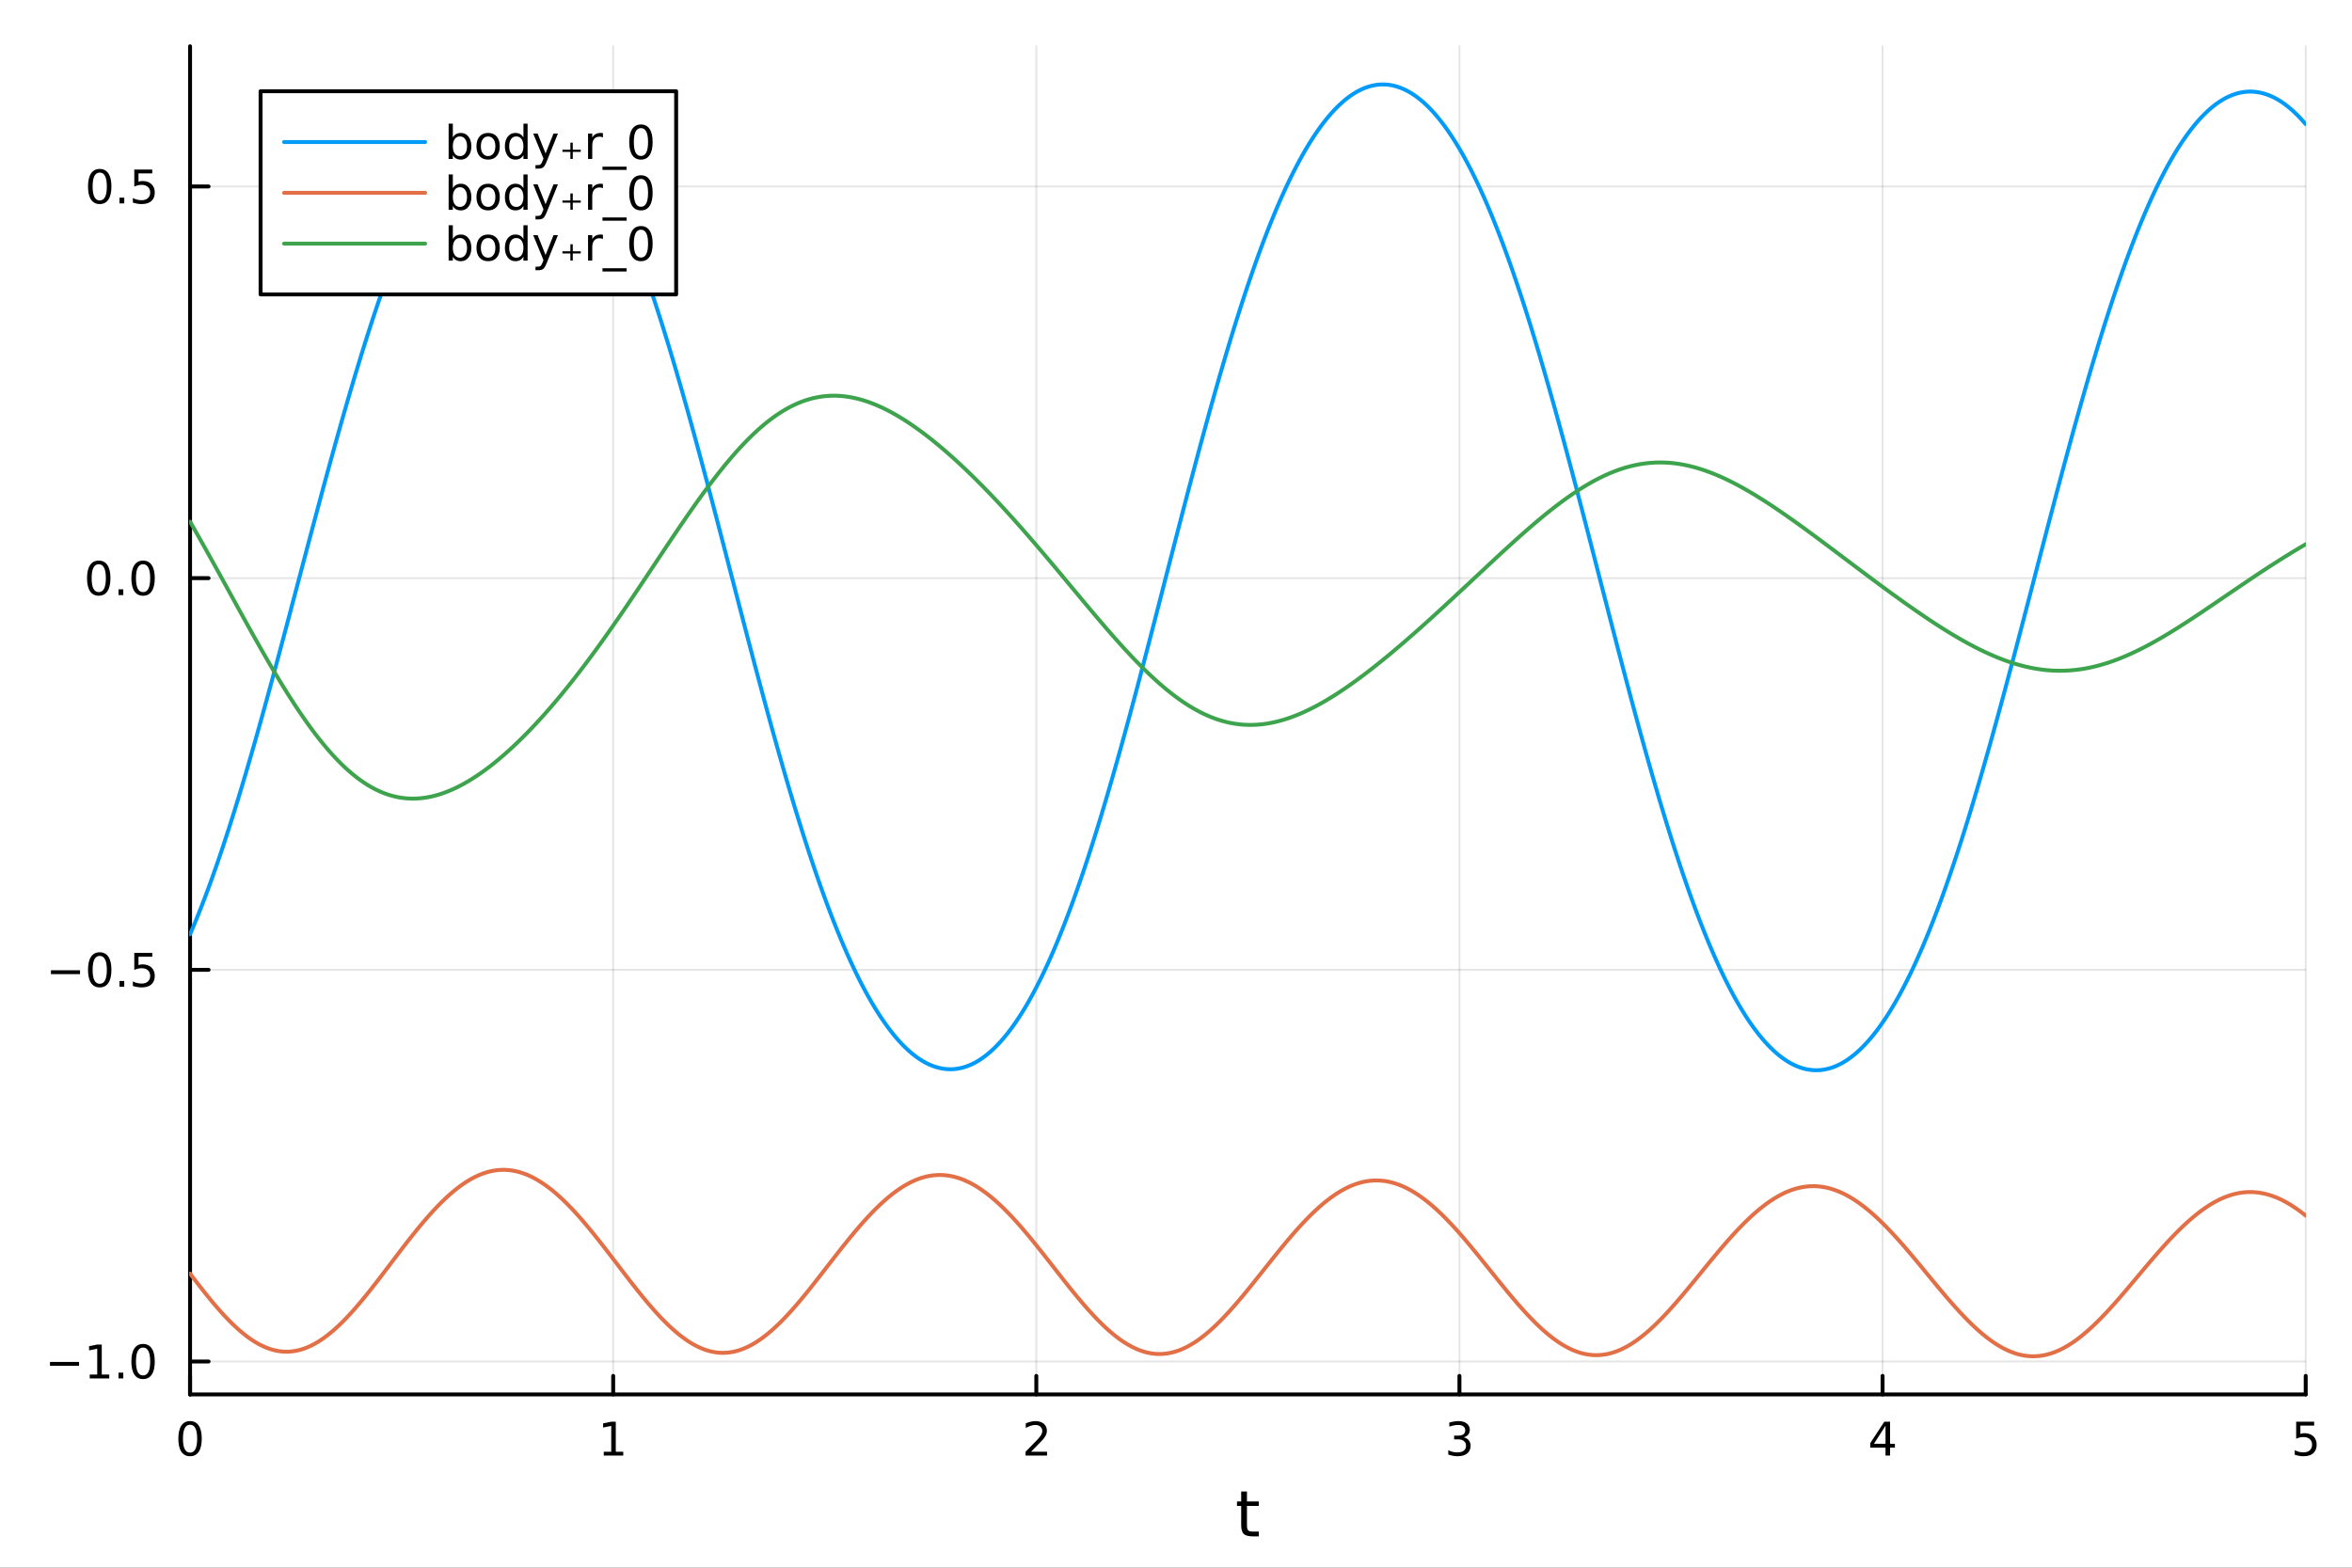 <?xml version="1.0" encoding="utf-8"?>
<svg xmlns="http://www.w3.org/2000/svg" xmlns:xlink="http://www.w3.org/1999/xlink" width="600" height="400" viewBox="0 0 2400 1600">
<rect x="0" y="0" width="2400" height="1600" fill="#333333" stroke="none"/>
<defs>
  <clipPath id="clip230">
    <rect x="0" y="0" width="2400" height="1600"/>
  </clipPath>
</defs>
<path clip-path="url(#clip230)" d="M0 1600 L2400 1600 L2400 0 L0 0  Z" fill="#ffffff" fill-rule="evenodd" fill-opacity="1"/>
<defs>
  <clipPath id="clip231">
    <rect x="480" y="0" width="1681" height="1600"/>
  </clipPath>
</defs>
<path clip-path="url(#clip230)" d="M193.936 1423.18 L2352.76 1423.18 L2352.76 47.244 L193.936 47.244  Z" fill="#ffffff" fill-rule="evenodd" fill-opacity="1"/>
<defs>
  <clipPath id="clip232">
    <rect x="193" y="47" width="2160" height="1377"/>
  </clipPath>
</defs>
<polyline clip-path="url(#clip232)" style="stroke:#000000; stroke-linecap:round; stroke-linejoin:round; stroke-width:2; stroke-opacity:0.1; fill:none" points="193.936,1423.18 193.936,47.244 "/>
<polyline clip-path="url(#clip232)" style="stroke:#000000; stroke-linecap:round; stroke-linejoin:round; stroke-width:2; stroke-opacity:0.1; fill:none" points="625.7,1423.18 625.7,47.244 "/>
<polyline clip-path="url(#clip232)" style="stroke:#000000; stroke-linecap:round; stroke-linejoin:round; stroke-width:2; stroke-opacity:0.1; fill:none" points="1057.46,1423.18 1057.46,47.244 "/>
<polyline clip-path="url(#clip232)" style="stroke:#000000; stroke-linecap:round; stroke-linejoin:round; stroke-width:2; stroke-opacity:0.1; fill:none" points="1489.23,1423.18 1489.23,47.244 "/>
<polyline clip-path="url(#clip232)" style="stroke:#000000; stroke-linecap:round; stroke-linejoin:round; stroke-width:2; stroke-opacity:0.1; fill:none" points="1920.99,1423.18 1920.99,47.244 "/>
<polyline clip-path="url(#clip232)" style="stroke:#000000; stroke-linecap:round; stroke-linejoin:round; stroke-width:2; stroke-opacity:0.1; fill:none" points="2352.76,1423.18 2352.76,47.244 "/>
<polyline clip-path="url(#clip232)" style="stroke:#000000; stroke-linecap:round; stroke-linejoin:round; stroke-width:2; stroke-opacity:0.1; fill:none" points="193.936,1389.55 2352.76,1389.55 "/>
<polyline clip-path="url(#clip232)" style="stroke:#000000; stroke-linecap:round; stroke-linejoin:round; stroke-width:2; stroke-opacity:0.1; fill:none" points="193.936,989.809 2352.76,989.809 "/>
<polyline clip-path="url(#clip232)" style="stroke:#000000; stroke-linecap:round; stroke-linejoin:round; stroke-width:2; stroke-opacity:0.1; fill:none" points="193.936,590.063 2352.76,590.063 "/>
<polyline clip-path="url(#clip232)" style="stroke:#000000; stroke-linecap:round; stroke-linejoin:round; stroke-width:2; stroke-opacity:0.1; fill:none" points="193.936,190.318 2352.76,190.318 "/>
<polyline clip-path="url(#clip230)" style="stroke:#000000; stroke-linecap:round; stroke-linejoin:round; stroke-width:4; stroke-opacity:1; fill:none" points="193.936,1423.18 2352.76,1423.18 "/>
<polyline clip-path="url(#clip230)" style="stroke:#000000; stroke-linecap:round; stroke-linejoin:round; stroke-width:4; stroke-opacity:1; fill:none" points="193.936,1423.18 193.936,1404.28 "/>
<polyline clip-path="url(#clip230)" style="stroke:#000000; stroke-linecap:round; stroke-linejoin:round; stroke-width:4; stroke-opacity:1; fill:none" points="625.7,1423.18 625.7,1404.28 "/>
<polyline clip-path="url(#clip230)" style="stroke:#000000; stroke-linecap:round; stroke-linejoin:round; stroke-width:4; stroke-opacity:1; fill:none" points="1057.46,1423.18 1057.46,1404.28 "/>
<polyline clip-path="url(#clip230)" style="stroke:#000000; stroke-linecap:round; stroke-linejoin:round; stroke-width:4; stroke-opacity:1; fill:none" points="1489.23,1423.18 1489.23,1404.28 "/>
<polyline clip-path="url(#clip230)" style="stroke:#000000; stroke-linecap:round; stroke-linejoin:round; stroke-width:4; stroke-opacity:1; fill:none" points="1920.99,1423.18 1920.99,1404.28 "/>
<polyline clip-path="url(#clip230)" style="stroke:#000000; stroke-linecap:round; stroke-linejoin:round; stroke-width:4; stroke-opacity:1; fill:none" points="2352.76,1423.18 2352.76,1404.28 "/>
<path clip-path="url(#clip230)" d="M193.936 1454.1 Q190.325 1454.1 188.496 1457.66 Q186.691 1461.2 186.691 1468.33 Q186.691 1475.44 188.496 1479.01 Q190.325 1482.55 193.936 1482.55 Q197.57 1482.55 199.376 1479.01 Q201.204 1475.44 201.204 1468.33 Q201.204 1461.2 199.376 1457.66 Q197.57 1454.1 193.936 1454.1 M193.936 1450.39 Q199.746 1450.39 202.802 1455 Q205.88 1459.58 205.88 1468.33 Q205.88 1477.06 202.802 1481.67 Q199.746 1486.25 193.936 1486.25 Q188.126 1486.25 185.047 1481.67 Q181.992 1477.06 181.992 1468.33 Q181.992 1459.58 185.047 1455 Q188.126 1450.39 193.936 1450.39 Z" fill="#000000" fill-rule="nonzero" fill-opacity="1" /><path clip-path="url(#clip230)" d="M616.082 1481.64 L623.721 1481.64 L623.721 1455.28 L615.411 1456.95 L615.411 1452.69 L623.675 1451.02 L628.35 1451.02 L628.35 1481.64 L635.989 1481.64 L635.989 1485.58 L616.082 1485.58 L616.082 1481.64 Z" fill="#000000" fill-rule="nonzero" fill-opacity="1" /><path clip-path="url(#clip230)" d="M1052.12 1481.64 L1068.44 1481.64 L1068.44 1485.58 L1046.49 1485.58 L1046.49 1481.64 Q1049.15 1478.89 1053.74 1474.26 Q1058.34 1469.61 1059.52 1468.27 Q1061.77 1465.74 1062.65 1464.01 Q1063.55 1462.25 1063.55 1460.56 Q1063.55 1457.8 1061.61 1456.07 Q1059.69 1454.33 1056.58 1454.33 Q1054.39 1454.33 1051.93 1455.09 Q1049.5 1455.86 1046.72 1457.41 L1046.72 1452.69 Q1049.55 1451.55 1052 1450.97 Q1054.45 1450.39 1056.49 1450.39 Q1061.86 1450.39 1065.06 1453.08 Q1068.25 1455.77 1068.25 1460.26 Q1068.25 1462.39 1067.44 1464.31 Q1066.65 1466.2 1064.55 1468.8 Q1063.97 1469.47 1060.87 1472.69 Q1057.76 1475.88 1052.12 1481.64 Z" fill="#000000" fill-rule="nonzero" fill-opacity="1" /><path clip-path="url(#clip230)" d="M1493.48 1466.95 Q1496.83 1467.66 1498.71 1469.93 Q1500.61 1472.2 1500.61 1475.53 Q1500.61 1480.65 1497.09 1483.45 Q1493.57 1486.25 1487.09 1486.25 Q1484.91 1486.25 1482.6 1485.81 Q1480.3 1485.39 1477.85 1484.54 L1477.85 1480.02 Q1479.8 1481.16 1482.11 1481.74 Q1484.42 1482.32 1486.95 1482.32 Q1491.35 1482.32 1493.64 1480.58 Q1495.95 1478.84 1495.95 1475.53 Q1495.95 1472.48 1493.8 1470.77 Q1491.67 1469.03 1487.85 1469.03 L1483.82 1469.03 L1483.82 1465.19 L1488.04 1465.19 Q1491.48 1465.19 1493.31 1463.82 Q1495.14 1462.43 1495.14 1459.84 Q1495.14 1457.18 1493.24 1455.77 Q1491.37 1454.33 1487.85 1454.33 Q1485.93 1454.33 1483.73 1454.75 Q1481.53 1455.16 1478.89 1456.04 L1478.89 1451.88 Q1481.55 1451.14 1483.87 1450.77 Q1486.21 1450.39 1488.27 1450.39 Q1493.59 1450.39 1496.69 1452.83 Q1499.8 1455.23 1499.8 1459.35 Q1499.8 1462.22 1498.15 1464.21 Q1496.51 1466.18 1493.48 1466.95 Z" fill="#000000" fill-rule="nonzero" fill-opacity="1" /><path clip-path="url(#clip230)" d="M1924 1455.09 L1912.2 1473.54 L1924 1473.54 L1924 1455.09 M1922.77 1451.02 L1928.65 1451.02 L1928.65 1473.54 L1933.58 1473.54 L1933.58 1477.43 L1928.65 1477.43 L1928.65 1485.58 L1924 1485.58 L1924 1477.43 L1908.4 1477.43 L1908.4 1472.92 L1922.77 1451.02 Z" fill="#000000" fill-rule="nonzero" fill-opacity="1" /><path clip-path="url(#clip230)" d="M2343.03 1451.02 L2361.39 1451.02 L2361.39 1454.96 L2347.32 1454.96 L2347.32 1463.43 Q2348.33 1463.08 2349.35 1462.92 Q2350.37 1462.73 2351.39 1462.73 Q2357.18 1462.73 2360.56 1465.9 Q2363.94 1469.08 2363.94 1474.49 Q2363.94 1480.07 2360.46 1483.17 Q2356.99 1486.25 2350.67 1486.25 Q2348.5 1486.25 2346.23 1485.88 Q2343.98 1485.51 2341.58 1484.77 L2341.58 1480.07 Q2343.66 1481.2 2345.88 1481.76 Q2348.1 1482.32 2350.58 1482.32 Q2354.58 1482.32 2356.92 1480.21 Q2359.26 1478.1 2359.26 1474.49 Q2359.26 1470.88 2356.92 1468.77 Q2354.58 1466.67 2350.58 1466.67 Q2348.71 1466.67 2346.83 1467.08 Q2344.98 1467.5 2343.03 1468.38 L2343.03 1451.02 Z" fill="#000000" fill-rule="nonzero" fill-opacity="1" /><path clip-path="url(#clip230)" d="M1272.41 1522.27 L1272.41 1532.4 L1284.47 1532.4 L1284.47 1536.95 L1272.41 1536.95 L1272.41 1556.3 Q1272.41 1560.66 1273.58 1561.9 Q1274.79 1563.14 1278.45 1563.14 L1284.47 1563.14 L1284.47 1568.04 L1278.45 1568.04 Q1271.67 1568.04 1269.1 1565.53 Q1266.52 1562.98 1266.52 1556.3 L1266.52 1536.95 L1262.22 1536.95 L1262.22 1532.4 L1266.52 1532.4 L1266.52 1522.27 L1272.41 1522.27 Z" fill="#000000" fill-rule="nonzero" fill-opacity="1" /><polyline clip-path="url(#clip230)" style="stroke:#000000; stroke-linecap:round; stroke-linejoin:round; stroke-width:4; stroke-opacity:1; fill:none" points="193.936,1423.18 193.936,47.244 "/>
<polyline clip-path="url(#clip230)" style="stroke:#000000; stroke-linecap:round; stroke-linejoin:round; stroke-width:4; stroke-opacity:1; fill:none" points="193.936,1389.55 212.834,1389.55 "/>
<polyline clip-path="url(#clip230)" style="stroke:#000000; stroke-linecap:round; stroke-linejoin:round; stroke-width:4; stroke-opacity:1; fill:none" points="193.936,989.809 212.834,989.809 "/>
<polyline clip-path="url(#clip230)" style="stroke:#000000; stroke-linecap:round; stroke-linejoin:round; stroke-width:4; stroke-opacity:1; fill:none" points="193.936,590.063 212.834,590.063 "/>
<polyline clip-path="url(#clip230)" style="stroke:#000000; stroke-linecap:round; stroke-linejoin:round; stroke-width:4; stroke-opacity:1; fill:none" points="193.936,190.318 212.834,190.318 "/>
<path clip-path="url(#clip230)" d="M50.992 1390.01 L80.668 1390.01 L80.668 1393.94 L50.992 1393.94 L50.992 1390.01 Z" fill="#000000" fill-rule="nonzero" fill-opacity="1" /><path clip-path="url(#clip230)" d="M91.571 1402.9 L99.21 1402.9 L99.21 1376.53 L90.899 1378.2 L90.899 1373.94 L99.163 1372.27 L103.839 1372.27 L103.839 1402.9 L111.478 1402.9 L111.478 1406.83 L91.571 1406.83 L91.571 1402.9 Z" fill="#000000" fill-rule="nonzero" fill-opacity="1" /><path clip-path="url(#clip230)" d="M120.922 1400.95 L125.807 1400.95 L125.807 1406.83 L120.922 1406.83 L120.922 1400.95 Z" fill="#000000" fill-rule="nonzero" fill-opacity="1" /><path clip-path="url(#clip230)" d="M145.992 1375.35 Q142.381 1375.35 140.552 1378.92 Q138.746 1382.46 138.746 1389.59 Q138.746 1396.7 140.552 1400.26 Q142.381 1403.8 145.992 1403.8 Q149.626 1403.8 151.431 1400.26 Q153.26 1396.7 153.26 1389.59 Q153.26 1382.46 151.431 1378.92 Q149.626 1375.35 145.992 1375.35 M145.992 1371.65 Q151.802 1371.65 154.857 1376.26 Q157.936 1380.84 157.936 1389.59 Q157.936 1398.32 154.857 1402.92 Q151.802 1407.51 145.992 1407.51 Q140.181 1407.51 137.103 1402.92 Q134.047 1398.32 134.047 1389.59 Q134.047 1380.84 137.103 1376.26 Q140.181 1371.65 145.992 1371.65 Z" fill="#000000" fill-rule="nonzero" fill-opacity="1" /><path clip-path="url(#clip230)" d="M51.987 990.26 L81.663 990.26 L81.663 994.195 L51.987 994.195 L51.987 990.26 Z" fill="#000000" fill-rule="nonzero" fill-opacity="1" /><path clip-path="url(#clip230)" d="M101.756 975.607 Q98.145 975.607 96.316 979.172 Q94.51 982.714 94.51 989.843 Q94.51 996.95 96.316 1000.51 Q98.145 1004.06 101.756 1004.06 Q105.39 1004.06 107.196 1000.51 Q109.024 996.95 109.024 989.843 Q109.024 982.714 107.196 979.172 Q105.39 975.607 101.756 975.607 M101.756 971.904 Q107.566 971.904 110.621 976.51 Q113.7 981.093 113.7 989.843 Q113.7 998.57 110.621 1003.18 Q107.566 1007.76 101.756 1007.76 Q95.946 1007.76 92.867 1003.18 Q89.811 998.57 89.811 989.843 Q89.811 981.093 92.867 976.51 Q95.946 971.904 101.756 971.904 Z" fill="#000000" fill-rule="nonzero" fill-opacity="1" /><path clip-path="url(#clip230)" d="M121.918 1001.21 L126.802 1001.21 L126.802 1007.09 L121.918 1007.09 L121.918 1001.21 Z" fill="#000000" fill-rule="nonzero" fill-opacity="1" /><path clip-path="url(#clip230)" d="M137.033 972.529 L155.39 972.529 L155.39 976.464 L141.316 976.464 L141.316 984.936 Q142.334 984.589 143.353 984.427 Q144.371 984.242 145.39 984.242 Q151.177 984.242 154.556 987.413 Q157.936 990.584 157.936 996.001 Q157.936 1001.58 154.464 1004.68 Q150.992 1007.76 144.672 1007.76 Q142.496 1007.76 140.228 1007.39 Q137.982 1007.02 135.575 1006.28 L135.575 1001.58 Q137.658 1002.71 139.881 1003.27 Q142.103 1003.82 144.58 1003.82 Q148.584 1003.82 150.922 1001.72 Q153.26 999.612 153.26 996.001 Q153.26 992.39 150.922 990.283 Q148.584 988.177 144.58 988.177 Q142.705 988.177 140.83 988.593 Q138.978 989.01 137.033 989.89 L137.033 972.529 Z" fill="#000000" fill-rule="nonzero" fill-opacity="1" /><path clip-path="url(#clip230)" d="M100.76 575.862 Q97.149 575.862 95.321 579.427 Q93.515 582.969 93.515 590.098 Q93.515 597.205 95.321 600.769 Q97.149 604.311 100.76 604.311 Q104.395 604.311 106.2 600.769 Q108.029 597.205 108.029 590.098 Q108.029 582.969 106.2 579.427 Q104.395 575.862 100.76 575.862 M100.76 572.158 Q106.571 572.158 109.626 576.765 Q112.705 581.348 112.705 590.098 Q112.705 598.825 109.626 603.431 Q106.571 608.015 100.76 608.015 Q94.95 608.015 91.871 603.431 Q88.816 598.825 88.816 590.098 Q88.816 581.348 91.871 576.765 Q94.95 572.158 100.76 572.158 Z" fill="#000000" fill-rule="nonzero" fill-opacity="1" /><path clip-path="url(#clip230)" d="M120.922 601.464 L125.807 601.464 L125.807 607.343 L120.922 607.343 L120.922 601.464 Z" fill="#000000" fill-rule="nonzero" fill-opacity="1" /><path clip-path="url(#clip230)" d="M145.992 575.862 Q142.381 575.862 140.552 579.427 Q138.746 582.969 138.746 590.098 Q138.746 597.205 140.552 600.769 Q142.381 604.311 145.992 604.311 Q149.626 604.311 151.431 600.769 Q153.26 597.205 153.26 590.098 Q153.26 582.969 151.431 579.427 Q149.626 575.862 145.992 575.862 M145.992 572.158 Q151.802 572.158 154.857 576.765 Q157.936 581.348 157.936 590.098 Q157.936 598.825 154.857 603.431 Q151.802 608.015 145.992 608.015 Q140.181 608.015 137.103 603.431 Q134.047 598.825 134.047 590.098 Q134.047 581.348 137.103 576.765 Q140.181 572.158 145.992 572.158 Z" fill="#000000" fill-rule="nonzero" fill-opacity="1" /><path clip-path="url(#clip230)" d="M101.756 176.117 Q98.145 176.117 96.316 179.682 Q94.51 183.223 94.51 190.353 Q94.51 197.459 96.316 201.024 Q98.145 204.566 101.756 204.566 Q105.39 204.566 107.196 201.024 Q109.024 197.459 109.024 190.353 Q109.024 183.223 107.196 179.682 Q105.39 176.117 101.756 176.117 M101.756 172.413 Q107.566 172.413 110.621 177.02 Q113.7 181.603 113.7 190.353 Q113.7 199.08 110.621 203.686 Q107.566 208.269 101.756 208.269 Q95.946 208.269 92.867 203.686 Q89.811 199.08 89.811 190.353 Q89.811 181.603 92.867 177.02 Q95.946 172.413 101.756 172.413 Z" fill="#000000" fill-rule="nonzero" fill-opacity="1" /><path clip-path="url(#clip230)" d="M121.918 201.719 L126.802 201.719 L126.802 207.598 L121.918 207.598 L121.918 201.719 Z" fill="#000000" fill-rule="nonzero" fill-opacity="1" /><path clip-path="url(#clip230)" d="M137.033 173.038 L155.39 173.038 L155.39 176.973 L141.316 176.973 L141.316 185.445 Q142.334 185.098 143.353 184.936 Q144.371 184.751 145.39 184.751 Q151.177 184.751 154.556 187.922 Q157.936 191.094 157.936 196.51 Q157.936 202.089 154.464 205.191 Q150.992 208.269 144.672 208.269 Q142.496 208.269 140.228 207.899 Q137.982 207.529 135.575 206.788 L135.575 202.089 Q137.658 203.223 139.881 203.779 Q142.103 204.334 144.58 204.334 Q148.584 204.334 150.922 202.228 Q153.26 200.121 153.26 196.51 Q153.26 192.899 150.922 190.793 Q148.584 188.686 144.58 188.686 Q142.705 188.686 140.83 189.103 Q138.978 189.52 137.033 190.399 L137.033 173.038 Z" fill="#000000" fill-rule="nonzero" fill-opacity="1" /><polyline clip-path="url(#clip232)" style="stroke:#009af9; stroke-linecap:round; stroke-linejoin:round; stroke-width:4; stroke-opacity:1; fill:none" points="193.936,953.551 196.076,948.554 198.215,943.457 200.355,938.26 202.494,932.963 204.634,927.567 206.773,922.075 208.913,916.485 211.053,910.799 213.192,905.019 215.332,899.144 217.471,893.176 219.611,887.117 221.75,880.969 223.89,874.732 226.029,868.403 228.169,861.99 230.309,855.494 232.448,848.914 234.588,842.251 236.727,835.509 238.867,828.689 241.006,821.794 243.146,814.823 245.286,807.778 247.425,800.664 249.565,793.483 251.704,786.235 253.844,778.923 255.983,771.548 258.123,764.112 260.262,756.62 262.402,749.072 264.542,741.47 266.681,733.821 268.821,726.12 270.96,718.371 273.1,710.588 275.239,702.761 277.379,694.893 279.519,686.991 281.658,679.065 283.798,671.103 285.937,663.113 288.077,655.102 290.216,647.072 292.356,639.019 294.495,630.952 296.635,622.873 298.775,614.784 300.914,606.688 303.054,598.586 305.193,590.485 307.333,582.386 309.472,574.289 311.612,566.197 313.752,558.117 315.891,550.05 318.031,542 320.17,533.969 322.31,525.953 324.449,517.961 326.589,509.997 328.729,502.063 330.868,494.161 333.008,486.293 335.147,478.458 337.287,470.663 339.426,462.91 341.566,455.202 343.705,447.541 345.845,439.928 347.985,432.365 350.124,424.853 352.264,417.398 354.403,410.001 356.543,402.664 358.682,395.388 360.822,388.174 362.962,381.025 365.101,373.943 367.241,366.931 369.38,359.99 371.52,353.121 373.659,346.325 375.799,339.604 377.938,332.96 380.078,326.394 382.218,319.909 384.357,313.504 386.497,307.182 388.636,300.942 390.776,294.787 392.915,288.716 395.055,282.732 397.195,276.837 399.334,271.029 401.474,265.311 403.613,259.683 405.753,254.146 407.892,248.699 410.032,243.343 412.172,238.081 414.311,232.913 416.451,227.838 418.59,222.857 420.73,217.971 422.869,213.179 425.009,208.483 427.148,203.882 429.288,199.376 431.428,194.966 433.567,190.653 435.707,186.436 437.846,182.315 439.986,178.292 442.125,174.364 444.265,170.534 446.405,166.8 448.544,163.163 450.684,159.621 452.823,156.177 454.963,152.828 457.102,149.577 459.242,146.423 461.381,143.365 463.521,140.404 465.661,137.539 467.8,134.769 469.94,132.096 472.079,129.518 474.219,127.036 476.358,124.649 478.498,122.358 480.638,120.162 482.777,118.062 484.917,116.058 487.056,114.149 489.196,112.336 491.335,110.617 493.475,108.993 495.614,107.463 497.754,106.028 499.894,104.687 502.033,103.441 504.173,102.29 506.312,101.233 508.452,100.271 510.591,99.405 512.731,98.635 514.871,97.96 517.01,97.379 519.15,96.894 521.289,96.502 523.429,96.206 525.568,96.004 527.708,95.897 529.848,95.885 531.987,95.969 534.127,96.15 536.266,96.427 538.406,96.803 540.545,97.277 542.685,97.847 544.824,98.515 546.964,99.28 549.104,100.14 551.243,101.098 553.383,102.153 555.522,103.305 557.662,104.555 559.801,105.905 561.941,107.355 564.081,108.906 566.22,110.562 568.36,112.32 570.499,114.179 572.639,116.139 574.778,118.198 576.918,120.356 579.057,122.613 581.197,124.971 583.337,127.429 585.476,129.99 587.616,132.656 589.755,135.424 591.895,138.3 594.034,141.288 596.174,144.382 598.314,147.581 600.453,150.881 602.593,154.282 604.732,157.782 606.872,161.383 609.011,165.086 611.151,168.892 613.291,172.804 615.43,176.826 617.57,180.953 619.709,185.186 621.849,189.524 623.988,193.964 626.128,198.506 628.267,203.149 630.407,207.895 632.547,212.744 634.686,217.701 636.826,222.768 638.965,227.931 641.105,233.188 643.244,238.543 645.384,243.998 647.524,249.552 649.663,255.205 651.803,260.96 653.942,266.812 656.082,272.754 658.221,278.789 660.361,284.918 662.5,291.138 664.64,297.446 666.78,303.841 668.919,310.323 671.059,316.896 673.198,323.553 675.338,330.293 677.477,337.114 679.617,344.014 681.757,350.993 683.896,358.044 686.036,365.17 688.175,372.373 690.315,379.65 692.454,386.992 694.594,394.398 696.733,401.867 698.873,409.402 701.013,417.001 703.152,424.651 705.292,432.349 707.431,440.106 709.571,447.916 711.71,455.776 713.85,463.678 715.99,471.611 718.129,479.588 720.269,487.608 722.408,495.663 724.548,503.749 726.687,511.861 728.827,519.996 730.967,528.159 733.106,536.343 735.246,544.545 737.385,552.761 739.525,560.987 741.664,569.224 743.804,577.467 745.943,585.715 748.083,593.964 750.223,602.208 752.362,610.446 754.502,618.675 756.641,626.894 758.781,635.103 760.92,643.301 763.06,651.473 765.2,659.623 767.339,667.748 769.479,675.844 771.618,683.908 773.758,691.941 775.897,699.94 778.037,707.906 780.176,715.828 782.316,723.705 784.456,731.537 786.595,739.319 788.735,747.051 790.874,754.729 793.014,762.354 795.153,769.924 797.293,777.436 799.433,784.883 801.572,792.266 803.712,799.584 805.851,806.833 807.991,814.013 810.13,821.122 812.27,828.16 814.41,835.124 816.549,842.009 818.689,848.817 820.828,855.545 822.968,862.191 825.107,868.755 827.247,875.235 829.386,881.631 831.526,887.941 833.666,894.165 835.805,900.301 837.945,906.346 840.084,912.3 842.224,918.163 844.363,923.933 846.503,929.61 848.643,935.193 850.782,940.682 852.922,946.076 855.061,951.375 857.201,956.579 859.34,961.684 861.48,966.692 863.619,971.602 865.759,976.414 867.899,981.127 870.038,985.741 872.178,990.257 874.317,994.673 876.457,998.991 878.596,1003.21 880.736,1007.33 882.876,1011.35 885.015,1015.27 887.155,1019.09 889.294,1022.81 891.434,1026.43 893.573,1029.95 895.713,1033.37 897.852,1036.69 899.992,1039.91 902.132,1043.03 904.271,1046.05 906.411,1048.98 908.55,1051.8 910.69,1054.53 912.829,1057.16 914.969,1059.69 917.109,1062.12 919.248,1064.45 921.388,1066.68 923.527,1068.81 925.667,1070.85 927.806,1072.79 929.946,1074.64 932.086,1076.38 934.225,1078.03 936.365,1079.59 938.504,1081.04 940.644,1082.4 942.783,1083.66 944.923,1084.83 947.062,1085.89 949.202,1086.86 951.342,1087.73 953.481,1088.51 955.621,1089.19 957.76,1089.78 959.9,1090.27 962.039,1090.67 964.179,1090.96 966.319,1091.17 968.458,1091.27 970.598,1091.28 972.737,1091.19 974.877,1091 977.016,1090.71 979.156,1090.33 981.295,1089.85 983.435,1089.27 985.575,1088.6 987.714,1087.83 989.854,1086.97 991.993,1086 994.133,1084.94 996.272,1083.78 998.412,1082.52 1000.55,1081.16 1002.69,1079.69 1004.83,1078.13 1006.97,1076.46 1009.11,1074.7 1011.25,1072.83 1013.39,1070.87 1015.53,1068.81 1017.67,1066.65 1019.81,1064.39 1021.95,1062.03 1024.09,1059.56 1026.23,1056.99 1028.37,1054.32 1030.51,1051.54 1032.65,1048.66 1034.78,1045.68 1036.92,1042.6 1039.06,1039.41 1041.2,1036.12 1043.34,1032.73 1045.48,1029.24 1047.62,1025.64 1049.76,1021.94 1051.9,1018.12 1054.04,1014.19 1056.18,1010.16 1058.32,1006.04 1060.46,1001.81 1062.6,997.482 1064.74,993.05 1066.88,988.515 1069.02,983.876 1071.16,979.133 1073.3,974.286 1075.44,969.334 1077.58,964.285 1079.72,959.134 1081.85,953.882 1083.99,948.531 1086.13,943.081 1088.27,937.534 1090.41,931.893 1092.55,926.157 1094.69,920.325 1096.83,914.392 1098.97,908.366 1101.11,902.247 1103.25,896.035 1105.39,889.731 1107.53,883.339 1109.67,876.859 1111.81,870.293 1113.95,863.641 1116.09,856.903 1118.23,850.083 1120.37,843.183 1122.51,836.206 1124.65,829.151 1126.79,822.017 1128.93,814.806 1131.06,807.524 1133.2,800.182 1135.34,792.768 1137.48,785.287 1139.62,777.74 1141.76,770.13 1143.9,762.461 1146.04,754.74 1148.18,746.971 1150.32,739.142 1152.46,731.263 1154.6,723.335 1156.74,715.362 1158.88,707.349 1161.02,699.3 1163.16,691.215 1165.3,683.091 1167.44,674.935 1169.58,666.751 1171.72,658.541 1173.86,650.309 1176,642.058 1178.14,633.788 1180.27,625.504 1182.41,617.206 1184.55,608.9 1186.69,600.588 1188.83,592.274 1190.97,583.96 1193.11,575.65 1195.25,567.343 1197.39,559.041 1199.53,550.752 1201.67,542.478 1203.81,534.221 1205.95,525.984 1208.09,517.771 1210.23,509.583 1212.37,501.424 1214.51,493.296 1216.65,485.198 1218.79,477.133 1220.93,469.107 1223.07,461.126 1225.21,453.189 1227.35,445.299 1229.48,437.458 1231.62,429.668 1233.76,421.933 1235.9,414.253 1238.04,406.63 1240.18,399.064 1242.32,391.562 1244.46,384.126 1246.6,376.758 1248.74,369.458 1250.88,362.23 1253.02,355.074 1255.16,347.992 1257.3,340.987 1259.44,334.058 1261.58,327.207 1263.72,320.437 1265.86,313.751 1268,307.149 1270.14,300.632 1272.28,294.203 1274.42,287.861 1276.56,281.609 1278.69,275.447 1280.83,269.376 1282.97,263.396 1285.11,257.509 1287.25,251.714 1289.39,246.014 1291.53,240.413 1293.67,234.907 1295.81,229.499 1297.95,224.189 1300.09,218.978 1302.23,213.865 1304.37,208.852 1306.51,203.938 1308.65,199.123 1310.79,194.409 1312.93,189.794 1315.07,185.28 1317.21,180.867 1319.35,176.557 1321.49,172.349 1323.63,168.243 1325.77,164.239 1327.9,160.337 1330.04,156.536 1332.18,152.837 1334.32,149.239 1336.46,145.743 1338.6,142.347 1340.74,139.053 1342.88,135.859 1345.02,132.765 1347.16,129.774 1349.3,126.884 1351.44,124.097 1353.58,121.411 1355.72,118.826 1357.86,116.34 1360,113.955 1362.14,111.668 1364.28,109.481 1366.42,107.392 1368.56,105.402 1370.7,103.51 1372.84,101.717 1374.98,100.022 1377.11,98.425 1379.25,96.928 1381.39,95.531 1383.53,94.234 1385.67,93.034 1387.81,91.932 1389.95,90.927 1392.09,90.019 1394.23,89.206 1396.37,88.49 1398.51,87.87 1400.65,87.346 1402.79,86.919 1404.93,86.589 1407.07,86.357 1409.21,86.222 1411.35,86.186 1413.49,86.248 1415.63,86.409 1417.77,86.667 1419.91,87.02 1422.05,87.47 1424.19,88.016 1426.32,88.657 1428.46,89.394 1430.6,90.229 1432.74,91.161 1434.88,92.193 1437.02,93.324 1439.16,94.555 1441.3,95.882 1443.44,97.309 1445.58,98.835 1447.72,100.46 1449.86,102.183 1452,104.004 1454.14,105.924 1456.28,107.943 1458.42,110.061 1460.56,112.28 1462.7,114.601 1464.84,117.025 1466.98,119.554 1469.12,122.189 1471.26,124.926 1473.4,127.755 1475.53,130.685 1477.67,133.716 1479.81,136.85 1481.95,140.085 1484.09,143.423 1486.23,146.863 1488.37,150.407 1490.51,154.053 1492.65,157.803 1494.79,161.658 1496.93,165.616 1499.07,169.675 1501.21,173.836 1503.35,178.101 1505.49,182.469 1507.63,186.938 1509.77,191.508 1511.91,196.177 1514.05,200.945 1516.19,205.811 1518.33,210.774 1520.47,215.837 1522.61,221.001 1524.74,226.272 1526.88,231.637 1529.02,237.098 1531.16,242.655 1533.3,248.311 1535.44,254.065 1537.58,259.917 1539.72,265.865 1541.86,271.906 1544,278.038 1546.14,284.256 1548.28,290.559 1550.42,296.951 1552.56,303.433 1554.7,310.005 1556.84,316.666 1558.98,323.411 1561.12,330.235 1563.26,337.13 1565.4,344.098 1567.54,351.15 1569.68,358.277 1571.82,365.48 1573.95,372.757 1576.09,380.106 1578.23,387.522 1580.37,395.001 1582.51,402.537 1584.65,410.123 1586.79,417.762 1588.93,425.473 1591.07,433.241 1593.21,441.062 1595.35,448.933 1597.49,456.851 1599.63,464.812 1601.77,472.815 1603.91,480.854 1606.05,488.927 1608.19,497.031 1610.33,505.174 1612.47,513.347 1614.61,521.546 1616.75,529.769 1618.89,538.012 1621.03,546.271 1623.16,554.545 1625.3,562.83 1627.44,571.125 1629.58,579.426 1631.72,587.733 1633.86,596.04 1636,604.344 1638.14,612.644 1640.28,620.936 1642.42,629.216 1644.56,637.482 1646.7,645.73 1648.84,653.959 1650.98,662.165 1653.12,670.346 1655.26,678.501 1657.4,686.629 1659.54,694.727 1661.68,702.792 1663.82,710.811 1665.96,718.789 1668.1,726.724 1670.24,734.612 1672.37,742.451 1674.51,750.239 1676.65,757.972 1678.79,765.65 1680.93,773.27 1683.07,780.831 1685.21,788.331 1687.35,795.769 1689.49,803.143 1691.63,810.445 1693.77,817.674 1695.91,824.831 1698.05,831.913 1700.19,838.918 1702.33,845.845 1704.47,852.693 1706.61,859.459 1708.75,866.143 1710.89,872.743 1713.03,879.259 1715.17,885.688 1717.31,892.032 1719.45,898.287 1721.58,904.447 1723.72,910.516 1725.86,916.491 1728,922.373 1730.14,928.16 1732.28,933.851 1734.42,939.446 1736.56,944.943 1738.7,950.343 1740.84,955.646 1742.98,960.849 1745.12,965.955 1747.26,970.961 1749.4,975.868 1751.54,980.676 1753.68,985.378 1755.82,989.978 1757.96,994.476 1760.1,998.872 1762.24,1003.16 1764.38,1007.35 1766.52,1011.44 1768.65,1015.43 1770.79,1019.31 1772.93,1023.09 1775.07,1026.77 1777.21,1030.35 1779.35,1033.83 1781.49,1037.2 1783.63,1040.48 1785.77,1043.65 1787.91,1046.72 1790.05,1049.68 1792.19,1052.54 1794.33,1055.3 1796.47,1057.96 1798.61,1060.51 1800.75,1062.97 1802.89,1065.32 1805.03,1067.58 1807.17,1069.74 1809.31,1071.8 1811.45,1073.75 1813.59,1075.61 1815.73,1077.38 1817.86,1079.04 1820,1080.6 1822.14,1082.07 1824.28,1083.43 1826.42,1084.69 1828.56,1085.86 1830.7,1086.93 1832.84,1087.9 1834.98,1088.77 1837.12,1089.55 1839.26,1090.23 1841.4,1090.81 1843.54,1091.3 1845.68,1091.7 1847.82,1091.99 1849.96,1092.19 1852.1,1092.29 1854.24,1092.3 1856.38,1092.2 1858.52,1092.02 1860.66,1091.73 1862.8,1091.35 1864.94,1090.87 1867.07,1090.3 1869.21,1089.63 1871.35,1088.86 1873.49,1088 1875.63,1087.04 1877.77,1085.99 1879.91,1084.84 1882.05,1083.59 1884.19,1082.24 1886.33,1080.79 1888.47,1079.24 1890.61,1077.59 1892.75,1075.85 1894.89,1074.01 1897.03,1072.08 1899.17,1070.04 1901.31,1067.91 1903.45,1065.68 1905.59,1063.34 1907.73,1060.91 1909.87,1058.39 1912.01,1055.76 1914.15,1053.03 1916.28,1050.21 1918.42,1047.28 1920.56,1044.26 1922.7,1041.13 1924.84,1037.9 1926.98,1034.57 1929.12,1031.14 1931.26,1027.61 1933.4,1023.98 1935.54,1020.25 1937.68,1016.42 1939.82,1012.49 1941.96,1008.46 1944.1,1004.34 1946.24,1000.1 1948.38,995.772 1950.52,991.345 1952.66,986.818 1954.8,982.192 1956.94,977.465 1959.08,972.637 1961.22,967.709 1963.36,962.681 1965.49,957.553 1967.63,952.329 1969.77,947.01 1971.91,941.599 1974.05,936.097 1976.19,930.5 1978.33,924.808 1980.47,919.021 1982.61,913.138 1984.75,907.162 1986.89,901.094 1989.03,894.938 1991.17,888.698 1993.31,882.381 1995.45,875.972 1997.59,869.478 1999.73,862.901 2001.87,856.24 2004.01,849.497 2006.15,842.673 2008.29,835.772 2010.43,828.795 2012.57,821.746 2014.7,814.63 2016.84,807.451 2018.98,800.211 2021.12,792.889 2023.26,785.502 2025.4,778.051 2027.54,770.539 2029.68,762.968 2031.82,755.341 2033.96,747.661 2036.1,739.929 2038.24,732.15 2040.38,724.327 2042.52,716.462 2044.66,708.554 2046.8,700.602 2048.94,692.612 2051.08,684.587 2053.22,676.529 2055.36,668.443 2057.5,660.331 2059.64,652.195 2061.78,644.039 2063.91,635.865 2066.05,627.675 2068.19,619.473 2070.33,611.26 2072.47,603.039 2074.61,594.814 2076.75,586.586 2078.89,578.36 2081.03,570.138 2083.17,561.924 2085.31,553.719 2087.45,545.528 2089.59,537.352 2091.73,529.195 2093.87,521.058 2096.01,512.943 2098.15,504.854 2100.29,496.792 2102.43,488.759 2104.57,480.764 2106.71,472.808 2108.85,464.891 2110.99,457.017 2113.12,449.188 2115.26,441.406 2117.4,433.674 2119.54,425.995 2121.68,418.37 2123.82,410.801 2125.96,403.291 2128.1,395.84 2130.24,388.452 2132.38,381.127 2134.52,373.867 2136.66,366.681 2138.8,359.567 2140.94,352.527 2143.08,345.562 2145.22,338.674 2147.36,331.864 2149.5,325.135 2151.64,318.487 2153.78,311.922 2155.92,305.442 2158.06,299.047 2160.2,292.739 2162.33,286.518 2164.47,280.386 2166.61,274.343 2168.75,268.394 2170.89,262.539 2173.03,256.779 2175.17,251.113 2177.31,245.543 2179.45,240.07 2181.59,234.694 2183.73,229.417 2185.87,224.237 2188.01,219.157 2190.15,214.175 2192.29,209.294 2194.43,204.512 2196.57,199.831 2198.71,195.249 2200.85,190.768 2202.99,186.387 2205.13,182.111 2207.27,177.937 2209.41,173.867 2211.54,169.899 2213.68,166.034 2215.82,162.271 2217.96,158.611 2220.1,155.053 2222.24,151.598 2224.38,148.244 2226.52,144.992 2228.66,141.842 2230.8,138.793 2232.94,135.844 2235.08,132.996 2237.22,130.248 2239.36,127.6 2241.5,125.05 2243.64,122.601 2245.78,120.257 2247.92,118.014 2250.06,115.871 2252.2,113.828 2254.34,111.885 2256.48,110.041 2258.62,108.296 2260.75,106.65 2262.89,105.102 2265.03,103.651 2267.17,102.298 2269.31,101.042 2271.45,99.883 2273.59,98.819 2275.73,97.852 2277.87,96.981 2280.01,96.204 2282.15,95.523 2284.29,94.94 2286.43,94.456 2288.57,94.067 2290.71,93.775 2292.85,93.579 2294.99,93.478 2297.13,93.474 2299.27,93.565 2301.41,93.752 2303.55,94.033 2305.69,94.41 2307.83,94.881 2309.96,95.445 2312.1,96.104 2314.24,96.857 2316.38,97.703 2318.52,98.643 2320.66,99.677 2322.8,100.804 2324.94,102.034 2327.08,103.361 2329.22,104.784 2331.36,106.303 2333.5,107.918 2335.64,109.629 2337.78,111.436 2339.92,113.338 2342.06,115.335 2344.2,117.428 2346.34,119.616 2348.48,121.9 2350.62,124.279 2352.76,126.755 "/>
<polyline clip-path="url(#clip232)" style="stroke:#e26f46; stroke-linecap:round; stroke-linejoin:round; stroke-width:4; stroke-opacity:1; fill:none" points="193.936,1299.81 196.076,1302.64 198.215,1305.45 200.355,1308.25 202.494,1311.02 204.634,1313.78 206.773,1316.51 208.913,1319.21 211.053,1321.88 213.192,1324.52 215.332,1327.13 217.471,1329.69 219.611,1332.22 221.75,1334.71 223.89,1337.14 226.029,1339.54 228.169,1341.88 230.309,1344.17 232.448,1346.41 234.588,1348.59 236.727,1350.71 238.867,1352.77 241.006,1354.76 243.146,1356.7 245.286,1358.56 247.425,1360.36 249.565,1362.08 251.704,1363.73 253.844,1365.31 255.983,1366.82 258.123,1368.24 260.262,1369.59 262.402,1370.85 264.542,1372.04 266.681,1373.14 268.821,1374.16 270.96,1375.09 273.1,1375.94 275.239,1376.7 277.379,1377.37 279.519,1377.95 281.658,1378.45 283.798,1378.85 285.937,1379.17 288.077,1379.39 290.216,1379.53 292.356,1379.57 294.495,1379.52 296.635,1379.38 298.775,1379.15 300.914,1378.83 303.054,1378.43 305.193,1377.93 307.333,1377.34 309.472,1376.66 311.612,1375.9 313.752,1375.05 315.891,1374.11 318.031,1373.09 320.17,1371.99 322.31,1370.8 324.449,1369.53 326.589,1368.18 328.729,1366.75 330.868,1365.25 333.008,1363.67 335.147,1362.01 337.287,1360.29 339.426,1358.49 341.566,1356.63 343.705,1354.7 345.845,1352.7 347.985,1350.64 350.124,1348.53 352.264,1346.35 354.403,1344.12 356.543,1341.83 358.682,1339.5 360.822,1337.11 362.962,1334.68 365.101,1332.2 367.241,1329.69 369.38,1327.13 371.52,1324.54 373.659,1321.92 375.799,1319.26 377.938,1316.57 380.078,1313.86 382.218,1311.13 384.357,1308.37 386.497,1305.6 388.636,1302.81 390.776,1300.01 392.915,1297.2 395.055,1294.38 397.195,1291.56 399.334,1288.74 401.474,1285.91 403.613,1283.09 405.753,1280.28 407.892,1277.47 410.032,1274.68 412.172,1271.9 414.311,1269.13 416.451,1266.39 418.59,1263.66 420.73,1260.96 422.869,1258.29 425.009,1255.64 427.148,1253.02 429.288,1250.44 431.428,1247.89 433.567,1245.38 435.707,1242.91 437.846,1240.48 439.986,1238.09 442.125,1235.75 444.265,1233.45 446.405,1231.21 448.544,1229.02 450.684,1226.87 452.823,1224.79 454.963,1222.76 457.102,1220.79 459.242,1218.88 461.381,1217.03 463.521,1215.24 465.661,1213.52 467.8,1211.86 469.94,1210.27 472.079,1208.75 474.219,1207.3 476.358,1205.91 478.498,1204.6 480.638,1203.36 482.777,1202.2 484.917,1201.1 487.056,1200.09 489.196,1199.15 491.335,1198.29 493.475,1197.5 495.614,1196.79 497.754,1196.16 499.894,1195.6 502.033,1195.13 504.173,1194.73 506.312,1194.42 508.452,1194.18 510.591,1194.03 512.731,1193.96 514.871,1193.96 517.01,1194.05 519.15,1194.22 521.289,1194.46 523.429,1194.79 525.568,1195.19 527.708,1195.67 529.848,1196.23 531.987,1196.87 534.127,1197.59 536.266,1198.38 538.406,1199.25 540.545,1200.2 542.685,1201.22 544.824,1202.32 546.964,1203.49 549.104,1204.73 551.243,1206.04 553.383,1207.43 555.522,1208.88 557.662,1210.39 559.801,1211.98 561.941,1213.63 564.081,1215.35 566.22,1217.13 568.36,1218.98 570.499,1220.88 572.639,1222.85 574.778,1224.86 576.918,1226.94 579.057,1229.06 581.197,1231.24 583.337,1233.46 585.476,1235.74 587.616,1238.06 589.755,1240.42 591.895,1242.83 594.034,1245.29 596.174,1247.79 598.314,1250.32 600.453,1252.89 602.593,1255.48 604.732,1258.1 606.872,1260.75 609.011,1263.42 611.151,1266.12 613.291,1268.83 615.43,1271.57 617.57,1274.33 619.709,1277.1 621.849,1279.88 623.988,1282.67 626.128,1285.47 628.267,1288.26 630.407,1291.06 632.547,1293.86 634.686,1296.66 636.826,1299.46 638.965,1302.24 641.105,1305.01 643.244,1307.77 645.384,1310.51 647.524,1313.23 649.663,1315.93 651.803,1318.61 653.942,1321.26 656.082,1323.88 658.221,1326.47 660.361,1329.02 662.5,1331.54 664.64,1334.02 666.78,1336.46 668.919,1338.85 671.059,1341.2 673.198,1343.5 675.338,1345.75 677.477,1347.95 679.617,1350.09 681.757,1352.18 683.896,1354.2 686.036,1356.16 688.175,1358.06 690.315,1359.9 692.454,1361.67 694.594,1363.37 696.733,1364.99 698.873,1366.55 701.013,1368.03 703.152,1369.44 705.292,1370.77 707.431,1372.02 709.571,1373.19 711.71,1374.28 713.85,1375.29 715.99,1376.21 718.129,1377.06 720.269,1377.81 722.408,1378.48 724.548,1379.07 726.687,1379.56 728.827,1379.97 730.967,1380.29 733.106,1380.53 735.246,1380.67 737.385,1380.73 739.525,1380.69 741.664,1380.57 743.804,1380.36 745.943,1380.06 748.083,1379.67 750.223,1379.2 752.362,1378.64 754.502,1377.99 756.641,1377.25 758.781,1376.44 760.92,1375.53 763.06,1374.55 765.2,1373.48 767.339,1372.33 769.479,1371.1 771.618,1369.79 773.758,1368.41 775.897,1366.95 778.037,1365.41 780.176,1363.8 782.316,1362.13 784.456,1360.38 786.595,1358.57 788.735,1356.69 790.874,1354.74 793.014,1352.74 795.153,1350.68 797.293,1348.56 799.433,1346.38 801.572,1344.16 803.712,1341.88 805.851,1339.55 807.991,1337.18 810.13,1334.77 812.27,1332.31 814.41,1329.82 816.549,1327.29 818.689,1324.72 820.828,1322.13 822.968,1319.51 825.107,1316.86 827.247,1314.19 829.386,1311.5 831.526,1308.79 833.666,1306.06 835.805,1303.32 837.945,1300.57 840.084,1297.82 842.224,1295.06 844.363,1292.3 846.503,1289.54 848.643,1286.78 850.782,1284.02 852.922,1281.28 855.061,1278.54 857.201,1275.82 859.34,1273.11 861.48,1270.43 863.619,1267.76 865.759,1265.11 867.899,1262.49 870.038,1259.9 872.178,1257.33 874.317,1254.8 876.457,1252.31 878.596,1249.84 880.736,1247.42 882.876,1245.04 885.015,1242.69 887.155,1240.4 889.294,1238.15 891.434,1235.95 893.573,1233.79 895.713,1231.69 897.852,1229.65 899.992,1227.66 902.132,1225.72 904.271,1223.84 906.411,1222.02 908.55,1220.27 910.69,1218.57 912.829,1216.94 914.969,1215.38 917.109,1213.88 919.248,1212.45 921.388,1211.09 923.527,1209.8 925.667,1208.58 927.806,1207.43 929.946,1206.35 932.086,1205.35 934.225,1204.42 936.365,1203.56 938.504,1202.78 940.644,1202.07 942.783,1201.44 944.923,1200.89 947.062,1200.42 949.202,1200.03 951.342,1199.71 953.481,1199.47 955.621,1199.31 957.76,1199.23 959.9,1199.22 962.039,1199.29 964.179,1199.44 966.319,1199.67 968.458,1199.97 970.598,1200.36 972.737,1200.82 974.877,1201.36 977.016,1201.98 979.156,1202.67 981.295,1203.44 983.435,1204.28 985.575,1205.2 987.714,1206.19 989.854,1207.24 991.993,1208.37 994.133,1209.58 996.272,1210.85 998.412,1212.19 1000.55,1213.6 1002.69,1215.08 1004.83,1216.63 1006.97,1218.24 1009.11,1219.91 1011.25,1221.64 1013.39,1223.43 1015.53,1225.28 1017.67,1227.19 1019.81,1229.15 1021.95,1231.16 1024.09,1233.23 1026.23,1235.36 1028.37,1237.53 1030.51,1239.75 1032.65,1242.01 1034.78,1244.32 1036.92,1246.67 1039.06,1249.06 1041.2,1251.48 1043.34,1253.94 1045.48,1256.44 1047.62,1258.96 1049.76,1261.52 1051.9,1264.11 1054.04,1266.73 1056.18,1269.38 1058.32,1272.03 1060.46,1274.71 1062.6,1277.4 1064.74,1280.1 1066.88,1282.82 1069.02,1285.54 1071.16,1288.28 1073.3,1291.02 1075.44,1293.76 1077.58,1296.49 1079.72,1299.23 1081.85,1301.96 1083.99,1304.68 1086.13,1307.39 1088.27,1310.09 1090.41,1312.77 1092.55,1315.43 1094.69,1318.07 1096.83,1320.69 1098.97,1323.29 1101.11,1325.86 1103.25,1328.39 1105.39,1330.9 1107.53,1333.36 1109.67,1335.8 1111.81,1338.19 1113.95,1340.53 1116.09,1342.84 1118.23,1345.1 1120.37,1347.3 1122.51,1349.46 1124.65,1351.56 1126.79,1353.61 1128.93,1355.6 1131.06,1357.53 1133.2,1359.4 1135.34,1361.21 1137.48,1362.95 1139.62,1364.62 1141.76,1366.23 1143.9,1367.76 1146.04,1369.22 1148.18,1370.61 1150.32,1371.92 1152.46,1373.16 1154.6,1374.32 1156.74,1375.4 1158.88,1376.4 1161.02,1377.32 1163.16,1378.16 1165.3,1378.92 1167.44,1379.59 1169.58,1380.18 1171.72,1380.68 1173.86,1381.1 1176,1381.43 1178.14,1381.68 1180.27,1381.84 1182.41,1381.91 1184.55,1381.9 1186.69,1381.8 1188.83,1381.61 1190.97,1381.34 1193.11,1380.98 1195.25,1380.53 1197.39,1380 1199.53,1379.39 1201.67,1378.69 1203.81,1377.91 1205.95,1377.04 1208.09,1376.1 1210.23,1375.07 1212.37,1373.97 1214.51,1372.79 1216.65,1371.53 1218.79,1370.19 1220.93,1368.78 1223.07,1367.3 1225.21,1365.75 1227.35,1364.12 1229.48,1362.43 1231.62,1360.68 1233.76,1358.86 1235.9,1356.98 1238.04,1355.03 1240.18,1353.03 1242.32,1350.98 1244.46,1348.87 1246.6,1346.7 1248.74,1344.49 1250.88,1342.23 1253.02,1339.93 1255.16,1337.58 1257.3,1335.19 1259.44,1332.77 1261.58,1330.3 1263.72,1327.81 1265.86,1325.28 1268,1322.73 1270.14,1320.15 1272.28,1317.55 1274.42,1314.93 1276.56,1312.29 1278.69,1309.63 1280.83,1306.96 1282.97,1304.28 1285.11,1301.6 1287.25,1298.9 1289.39,1296.21 1291.53,1293.51 1293.67,1290.82 1295.81,1288.13 1297.95,1285.45 1300.09,1282.78 1302.23,1280.12 1304.37,1277.48 1306.51,1274.85 1308.65,1272.24 1310.79,1269.65 1312.93,1267.09 1315.07,1264.55 1317.21,1262.04 1319.35,1259.56 1321.49,1257.12 1323.63,1254.71 1325.77,1252.34 1327.9,1250 1330.04,1247.71 1332.18,1245.46 1334.32,1243.26 1336.46,1241.1 1338.6,1238.99 1340.74,1236.92 1342.88,1234.91 1345.02,1232.96 1347.16,1231.05 1349.3,1229.21 1351.44,1227.43 1353.58,1225.7 1355.72,1224.03 1357.86,1222.43 1360,1220.89 1362.14,1219.42 1364.28,1218.01 1366.42,1216.66 1368.56,1215.39 1370.7,1214.18 1372.84,1213.04 1374.98,1211.97 1377.11,1210.97 1379.25,1210.05 1381.39,1209.2 1383.53,1208.43 1385.67,1207.73 1387.81,1207.1 1389.95,1206.55 1392.09,1206.07 1394.23,1205.67 1396.37,1205.34 1398.51,1205.09 1400.65,1204.91 1402.79,1204.81 1404.93,1204.79 1407.07,1204.84 1409.21,1204.97 1411.35,1205.18 1413.49,1205.46 1415.63,1205.82 1417.77,1206.26 1419.91,1206.77 1422.05,1207.36 1424.19,1208.01 1426.32,1208.74 1428.46,1209.55 1430.6,1210.42 1432.74,1211.37 1434.88,1212.38 1437.02,1213.47 1439.16,1214.63 1441.3,1215.86 1443.44,1217.16 1445.58,1218.52 1447.72,1219.94 1449.86,1221.43 1452,1222.99 1454.14,1224.6 1456.28,1226.27 1458.42,1228 1460.56,1229.79 1462.7,1231.64 1464.84,1233.54 1466.98,1235.5 1469.12,1237.52 1471.26,1239.58 1473.4,1241.69 1475.53,1243.84 1477.67,1246.04 1479.81,1248.28 1481.95,1250.57 1484.09,1252.89 1486.23,1255.25 1488.37,1257.64 1490.51,1260.07 1492.65,1262.53 1494.79,1265.02 1496.93,1267.54 1499.07,1270.09 1501.21,1272.65 1503.35,1275.24 1505.49,1277.85 1507.63,1280.47 1509.77,1283.11 1511.91,1285.76 1514.05,1288.41 1516.19,1291.07 1518.33,1293.74 1520.47,1296.4 1522.61,1299.07 1524.74,1301.74 1526.88,1304.4 1529.02,1307.06 1531.16,1309.7 1533.3,1312.33 1535.44,1314.95 1537.58,1317.56 1539.72,1320.14 1541.86,1322.7 1544,1325.24 1546.14,1327.75 1548.28,1330.23 1550.42,1332.68 1552.56,1335.09 1554.7,1337.47 1556.84,1339.82 1558.98,1342.12 1561.12,1344.38 1563.26,1346.59 1565.4,1348.76 1567.54,1350.87 1569.68,1352.94 1571.82,1354.95 1573.95,1356.91 1576.09,1358.8 1578.23,1360.65 1580.37,1362.42 1582.51,1364.14 1584.65,1365.78 1586.79,1367.36 1588.93,1368.88 1591.07,1370.32 1593.21,1371.7 1595.35,1373 1597.49,1374.22 1599.63,1375.38 1601.77,1376.45 1603.91,1377.45 1606.05,1378.37 1608.19,1379.21 1610.33,1379.97 1612.47,1380.65 1614.61,1381.25 1616.75,1381.76 1618.89,1382.19 1621.03,1382.54 1623.16,1382.8 1625.3,1382.98 1627.44,1383.08 1629.58,1383.09 1631.72,1383.02 1633.86,1382.86 1636,1382.62 1638.14,1382.3 1640.28,1381.89 1642.42,1381.4 1644.56,1380.83 1646.7,1380.17 1648.84,1379.43 1650.98,1378.62 1653.12,1377.72 1655.26,1376.75 1657.4,1375.69 1659.54,1374.57 1661.68,1373.36 1663.82,1372.08 1665.96,1370.73 1668.1,1369.31 1670.24,1367.82 1672.37,1366.26 1674.51,1364.64 1676.65,1362.95 1678.79,1361.19 1680.93,1359.38 1683.07,1357.51 1685.21,1355.58 1687.35,1353.59 1689.49,1351.55 1691.63,1349.46 1693.77,1347.32 1695.91,1345.14 1698.05,1342.91 1700.19,1340.63 1702.33,1338.32 1704.47,1335.97 1706.61,1333.59 1708.75,1331.17 1710.89,1328.72 1713.03,1326.24 1715.17,1323.74 1717.31,1321.21 1719.45,1318.66 1721.58,1316.1 1723.72,1313.52 1725.86,1310.92 1728,1308.32 1730.14,1305.7 1732.28,1303.08 1734.42,1300.46 1736.56,1297.84 1738.7,1295.21 1740.84,1292.6 1742.98,1289.98 1745.12,1287.38 1747.26,1284.79 1749.4,1282.2 1751.54,1279.64 1753.68,1277.09 1755.82,1274.57 1757.96,1272.07 1760.1,1269.59 1762.24,1267.14 1764.38,1264.72 1766.52,1262.33 1768.65,1259.97 1770.79,1257.65 1772.93,1255.37 1775.07,1253.12 1777.21,1250.92 1779.35,1248.76 1781.49,1246.64 1783.63,1244.56 1785.77,1242.54 1787.91,1240.57 1790.05,1238.65 1792.19,1236.78 1794.33,1234.97 1796.47,1233.21 1798.61,1231.52 1800.75,1229.88 1802.89,1228.3 1805.03,1226.78 1807.17,1225.32 1809.31,1223.93 1811.45,1222.6 1813.59,1221.33 1815.73,1220.14 1817.86,1219 1820,1217.94 1822.14,1216.95 1824.28,1216.03 1826.42,1215.18 1828.56,1214.4 1830.7,1213.7 1832.84,1213.06 1834.98,1212.5 1837.12,1212.01 1839.26,1211.6 1841.4,1211.26 1843.54,1210.99 1845.68,1210.79 1847.82,1210.67 1849.96,1210.62 1852.1,1210.65 1854.24,1210.75 1856.38,1210.93 1858.52,1211.18 1860.66,1211.51 1862.8,1211.91 1864.94,1212.38 1867.07,1212.92 1869.21,1213.54 1871.35,1214.23 1873.49,1214.99 1875.63,1215.82 1877.77,1216.71 1879.91,1217.68 1882.05,1218.72 1884.19,1219.83 1886.33,1221 1888.47,1222.24 1890.61,1223.55 1892.75,1224.92 1894.89,1226.35 1897.03,1227.85 1899.17,1229.4 1901.31,1231.01 1903.45,1232.68 1905.59,1234.41 1907.73,1236.19 1909.87,1238.03 1912.01,1239.92 1914.15,1241.85 1916.28,1243.84 1918.42,1245.87 1920.56,1247.96 1922.7,1250.08 1924.84,1252.25 1926.98,1254.46 1929.12,1256.71 1931.26,1259 1933.4,1261.32 1935.54,1263.67 1937.68,1266.05 1939.82,1268.47 1941.96,1270.91 1944.1,1273.37 1946.24,1275.86 1948.38,1278.37 1950.52,1280.9 1952.66,1283.44 1954.8,1286 1956.94,1288.57 1959.08,1291.15 1961.22,1293.74 1963.36,1296.34 1965.49,1298.94 1967.63,1301.54 1969.77,1304.14 1971.91,1306.73 1974.05,1309.32 1976.19,1311.89 1978.33,1314.46 1980.47,1317.01 1982.61,1319.55 1984.75,1322.07 1986.89,1324.58 1989.03,1327.05 1991.17,1329.51 1993.31,1331.93 1995.45,1334.32 1997.59,1336.68 1999.73,1339.01 2001.87,1341.3 2004.01,1343.55 2006.15,1345.77 2008.29,1347.94 2010.43,1350.06 2012.57,1352.14 2014.7,1354.16 2016.84,1356.13 2018.98,1358.05 2021.12,1359.92 2023.26,1361.73 2025.4,1363.48 2027.54,1365.17 2029.68,1366.79 2031.82,1368.36 2033.96,1369.86 2036.1,1371.29 2038.24,1372.65 2040.38,1373.94 2042.52,1375.16 2044.66,1376.31 2046.8,1377.38 2048.94,1378.38 2051.08,1379.3 2053.22,1380.15 2055.36,1380.92 2057.5,1381.61 2059.64,1382.22 2061.78,1382.75 2063.91,1383.2 2066.05,1383.57 2068.19,1383.86 2070.33,1384.07 2072.47,1384.19 2074.61,1384.24 2076.75,1384.2 2078.89,1384.08 2081.03,1383.88 2083.17,1383.6 2085.31,1383.23 2087.45,1382.79 2089.59,1382.26 2091.73,1381.65 2093.87,1380.97 2096.01,1380.21 2098.15,1379.37 2100.29,1378.45 2102.43,1377.46 2104.57,1376.39 2106.71,1375.25 2108.85,1374.04 2110.99,1372.75 2113.12,1371.4 2115.26,1369.98 2117.4,1368.49 2119.54,1366.94 2121.68,1365.32 2123.82,1363.64 2125.96,1361.9 2128.1,1360.11 2130.24,1358.25 2132.38,1356.35 2134.52,1354.39 2136.66,1352.37 2138.8,1350.32 2140.94,1348.21 2143.08,1346.06 2145.22,1343.87 2147.36,1341.64 2149.5,1339.37 2151.64,1337.07 2153.78,1334.73 2155.92,1332.36 2158.06,1329.97 2160.2,1327.55 2162.33,1325.1 2164.47,1322.63 2166.61,1320.15 2168.75,1317.64 2170.89,1315.13 2173.03,1312.6 2175.17,1310.07 2177.31,1307.52 2179.45,1304.98 2181.59,1302.43 2183.73,1299.88 2185.87,1297.33 2188.01,1294.79 2190.15,1292.26 2192.29,1289.74 2194.43,1287.22 2196.57,1284.73 2198.71,1282.25 2200.85,1279.78 2202.99,1277.34 2205.13,1274.92 2207.27,1272.53 2209.41,1270.17 2211.54,1267.83 2213.68,1265.53 2215.82,1263.26 2217.96,1261.02 2220.1,1258.83 2222.24,1256.67 2224.38,1254.55 2226.52,1252.48 2228.66,1250.45 2230.8,1248.47 2232.94,1246.53 2235.08,1244.64 2237.22,1242.81 2239.36,1241.02 2241.5,1239.29 2243.64,1237.61 2245.78,1235.99 2247.92,1234.43 2250.06,1232.93 2252.2,1231.49 2254.34,1230.11 2256.48,1228.79 2258.62,1227.54 2260.75,1226.35 2262.89,1225.23 2265.03,1224.17 2267.17,1223.18 2269.31,1222.26 2271.45,1221.4 2273.59,1220.61 2275.73,1219.9 2277.87,1219.25 2280.01,1218.67 2282.15,1218.16 2284.29,1217.72 2286.43,1217.36 2288.57,1217.07 2290.71,1216.85 2292.85,1216.7 2294.99,1216.63 2297.13,1216.63 2299.27,1216.7 2301.41,1216.84 2303.55,1217.06 2305.69,1217.35 2307.83,1217.71 2309.96,1218.13 2312.1,1218.63 2314.24,1219.2 2316.38,1219.84 2318.52,1220.54 2320.66,1221.32 2322.8,1222.16 2324.94,1223.07 2327.08,1224.05 2329.22,1225.1 2331.36,1226.22 2333.5,1227.39 2335.64,1228.64 2337.78,1229.94 2339.92,1231.3 2342.06,1232.73 2344.2,1234.21 2346.34,1235.75 2348.48,1237.35 2350.62,1239 2352.76,1240.7 "/>
<polyline clip-path="url(#clip232)" style="stroke:#3da44d; stroke-linecap:round; stroke-linejoin:round; stroke-width:4; stroke-opacity:1; fill:none" points="193.936,532.44 196.076,536.153 198.215,539.884 200.355,543.632 202.494,547.397 204.634,551.177 206.773,554.972 208.913,558.78 211.053,562.601 213.192,566.435 215.332,570.279 217.471,574.134 219.611,577.998 221.75,581.869 223.89,585.747 226.029,589.631 228.169,593.52 230.309,597.413 232.448,601.307 234.588,605.203 236.727,609.1 238.867,612.994 241.006,616.886 243.146,620.775 245.286,624.658 247.425,628.535 249.565,632.405 251.704,636.266 253.844,640.116 255.983,643.954 258.123,647.782 260.262,651.594 262.402,655.39 264.542,659.169 266.681,662.931 268.821,666.672 270.96,670.392 273.1,674.088 275.239,677.762 277.379,681.41 279.519,685.031 281.658,688.624 283.798,692.188 285.937,695.722 288.077,699.222 290.216,702.69 292.356,706.123 294.495,709.52 296.635,712.879 298.775,716.2 300.914,719.48 303.054,722.72 305.193,725.918 307.333,729.072 309.472,732.181 311.612,735.244 313.752,738.26 315.891,741.229 318.031,744.149 320.17,747.019 322.31,749.836 324.449,752.602 326.589,755.315 328.729,757.975 330.868,760.58 333.008,763.13 335.147,765.623 337.287,768.058 339.426,770.436 341.566,772.757 343.705,775.018 345.845,777.22 347.985,779.361 350.124,781.442 352.264,783.461 354.403,785.42 356.543,787.316 358.682,789.151 360.822,790.922 362.962,792.631 365.101,794.277 367.241,795.859 369.38,797.379 371.52,798.835 373.659,800.227 375.799,801.555 377.938,802.821 380.078,804.022 382.218,805.161 384.357,806.236 386.497,807.248 388.636,808.196 390.776,809.082 392.915,809.904 395.055,810.665 397.195,811.364 399.334,812.001 401.474,812.577 403.613,813.092 405.753,813.547 407.892,813.941 410.032,814.274 412.172,814.549 414.311,814.766 416.451,814.924 418.59,815.025 420.73,815.068 422.869,815.055 425.009,814.986 427.148,814.861 429.288,814.681 431.428,814.447 433.567,814.16 435.707,813.819 437.846,813.427 439.986,812.982 442.125,812.487 444.265,811.942 446.405,811.346 448.544,810.702 450.684,810.009 452.823,809.268 454.963,808.48 457.102,807.646 459.242,806.766 461.381,805.841 463.521,804.872 465.661,803.859 467.8,802.802 469.94,801.704 472.079,800.564 474.219,799.382 476.358,798.16 478.498,796.897 480.638,795.595 482.777,794.254 484.917,792.875 487.056,791.458 489.196,790.004 491.335,788.514 493.475,786.988 495.614,785.426 497.754,783.83 499.894,782.199 502.033,780.535 504.173,778.836 506.312,777.103 508.452,775.339 510.591,773.542 512.731,771.714 514.871,769.854 517.01,767.964 519.15,766.044 521.289,764.094 523.429,762.114 525.568,760.105 527.708,758.066 529.848,755.999 531.987,753.902 534.127,751.777 536.266,749.626 538.406,747.447 540.545,745.241 542.685,743.008 544.824,740.75 546.964,738.465 549.104,736.155 551.243,733.819 553.383,731.457 555.522,729.07 557.662,726.656 559.801,724.217 561.941,721.753 564.081,719.267 566.22,716.757 568.36,714.224 570.499,711.668 572.639,709.089 574.778,706.488 576.918,703.864 579.057,701.217 581.197,698.547 583.337,695.853 585.476,693.136 587.616,690.395 589.755,687.634 591.895,684.856 594.034,682.059 596.174,679.242 598.314,676.407 600.453,673.553 602.593,670.679 604.732,667.785 606.872,664.871 609.011,661.937 611.151,658.983 613.291,656.008 615.43,653.012 617.57,650.006 619.709,646.987 621.849,643.953 623.988,640.905 626.128,637.841 628.267,634.764 630.407,631.673 632.547,628.568 634.686,625.45 636.826,622.32 638.965,619.18 641.105,616.028 643.244,612.866 645.384,609.695 647.524,606.518 649.663,603.334 651.803,600.144 653.942,596.949 656.082,593.744 658.221,590.534 660.361,587.321 662.5,584.107 664.64,580.893 666.78,577.678 668.919,574.46 671.059,571.244 673.198,568.03 675.338,564.82 677.477,561.613 679.617,558.407 681.757,555.206 683.896,552.015 686.036,548.832 688.175,545.658 690.315,542.493 692.454,539.337 694.594,536.195 696.733,533.065 698.873,529.95 701.013,526.851 703.152,523.77 705.292,520.705 707.431,517.658 709.571,514.631 711.71,511.625 713.85,508.642 715.99,505.682 718.129,502.746 720.269,499.836 722.408,496.952 724.548,494.097 726.687,491.27 728.827,488.472 730.967,485.706 733.106,482.972 735.246,480.272 737.385,477.605 739.525,474.973 741.664,472.378 743.804,469.821 745.943,467.302 748.083,464.822 750.223,462.383 752.362,459.983 754.502,457.626 756.641,455.311 758.781,453.041 760.92,450.818 763.06,448.638 765.2,446.504 767.339,444.417 769.479,442.377 771.618,440.385 773.758,438.442 775.897,436.55 778.037,434.709 780.176,432.918 782.316,431.178 784.456,429.489 786.595,427.852 788.735,426.267 790.874,424.735 793.014,423.257 795.153,421.834 797.293,420.465 799.433,419.148 801.572,417.887 803.712,416.679 805.851,415.526 807.991,414.428 810.13,413.384 812.27,412.397 814.41,411.465 816.549,410.586 818.689,409.763 820.828,408.994 822.968,408.28 825.107,407.62 827.247,407.014 829.386,406.463 831.526,405.965 833.666,405.523 835.805,405.134 837.945,404.796 840.084,404.512 842.224,404.279 844.363,404.099 846.503,403.97 848.643,403.892 850.782,403.865 852.922,403.888 855.061,403.961 857.201,404.085 859.34,404.256 861.48,404.475 863.619,404.742 865.759,405.056 867.899,405.416 870.038,405.822 872.178,406.273 874.317,406.769 876.457,407.31 878.596,407.894 880.736,408.522 882.876,409.192 885.015,409.903 887.155,410.655 889.294,411.448 891.434,412.28 893.573,413.151 895.713,414.06 897.852,415.007 899.992,415.992 902.132,417.013 904.271,418.07 906.411,419.162 908.55,420.29 910.69,421.452 912.829,422.646 914.969,423.874 917.109,425.134 919.248,426.425 921.388,427.748 923.527,429.101 925.667,430.483 927.806,431.895 929.946,433.335 932.086,434.804 934.225,436.301 936.365,437.826 938.504,439.378 940.644,440.955 942.783,442.558 944.923,444.187 947.062,445.84 949.202,447.518 951.342,449.219 953.481,450.943 955.621,452.69 957.76,454.459 959.9,456.251 962.039,458.065 964.179,459.901 966.319,461.76 968.458,463.64 970.598,465.538 972.737,467.456 974.877,469.394 977.016,471.351 979.156,473.326 981.295,475.32 983.435,477.332 985.575,479.362 987.714,481.41 989.854,483.477 991.993,485.562 994.133,487.665 996.272,489.787 998.412,491.926 1000.55,494.077 1002.69,496.244 1004.83,498.426 1006.97,500.622 1009.11,502.834 1011.25,505.06 1013.39,507.301 1015.53,509.558 1017.67,511.829 1019.81,514.117 1021.95,516.42 1024.09,518.739 1026.23,521.075 1028.37,523.417 1030.51,525.771 1032.65,528.137 1034.78,530.516 1036.92,532.907 1039.06,535.309 1041.2,537.722 1043.34,540.146 1045.48,542.581 1047.62,545.027 1049.76,547.484 1051.9,549.951 1054.04,552.429 1056.18,554.916 1058.32,557.409 1060.46,559.913 1062.6,562.426 1064.74,564.945 1066.88,567.47 1069.02,570 1071.16,572.535 1073.3,575.075 1075.44,577.62 1077.58,580.173 1079.72,582.731 1081.85,585.293 1083.99,587.857 1086.13,590.422 1088.27,592.987 1090.41,595.555 1092.55,598.127 1094.69,600.703 1096.83,603.273 1098.97,605.842 1101.11,608.408 1103.25,610.972 1105.39,613.535 1107.53,616.097 1109.67,618.652 1111.81,621.201 1113.95,623.744 1116.09,626.28 1118.23,628.809 1120.37,631.329 1122.51,633.841 1124.65,636.343 1126.79,638.834 1128.93,641.313 1131.06,643.778 1133.2,646.23 1135.34,648.669 1137.48,651.093 1139.62,653.502 1141.76,655.893 1143.9,658.265 1146.04,660.619 1148.18,662.955 1150.32,665.27 1152.46,667.564 1154.6,669.835 1156.74,672.084 1158.88,674.308 1161.02,676.509 1163.16,678.683 1165.3,680.831 1167.44,682.951 1169.58,685.043 1171.72,687.106 1173.86,689.14 1176,691.143 1178.14,693.114 1180.27,695.052 1182.41,696.957 1184.55,698.828 1186.69,700.665 1188.83,702.466 1190.97,704.232 1193.11,705.961 1195.25,707.653 1197.39,709.304 1199.53,710.918 1201.67,712.491 1203.81,714.025 1205.95,715.519 1208.09,716.971 1210.23,718.383 1212.37,719.753 1214.51,721.079 1216.65,722.362 1218.79,723.599 1220.93,724.793 1223.07,725.944 1225.21,727.05 1227.35,728.111 1229.48,729.128 1231.62,730.099 1233.76,731.025 1235.9,731.904 1238.04,732.737 1240.18,733.523 1242.32,734.262 1244.46,734.956 1246.6,735.603 1248.74,736.205 1250.88,736.76 1253.02,737.269 1255.16,737.732 1257.3,738.148 1259.44,738.518 1261.58,738.841 1263.72,739.117 1265.86,739.35 1268,739.537 1270.14,739.679 1272.28,739.777 1274.42,739.83 1276.56,739.839 1278.69,739.804 1280.83,739.726 1282.97,739.604 1285.11,739.438 1287.25,739.229 1289.39,738.978 1291.53,738.687 1293.67,738.356 1295.81,737.984 1297.95,737.571 1300.09,737.12 1302.23,736.63 1304.37,736.101 1306.51,735.534 1308.65,734.929 1310.79,734.287 1312.93,733.609 1315.07,732.894 1317.21,732.144 1319.35,731.361 1321.49,730.544 1323.63,729.694 1325.77,728.811 1327.9,727.896 1330.04,726.95 1332.18,725.972 1334.32,724.965 1336.46,723.928 1338.6,722.861 1340.74,721.766 1342.88,720.643 1345.02,719.492 1347.16,718.314 1349.3,717.112 1351.44,715.883 1353.58,714.629 1355.72,713.352 1357.86,712.051 1360,710.726 1362.14,709.38 1364.28,708.011 1366.42,706.621 1368.56,705.209 1370.7,703.777 1372.84,702.325 1374.98,700.852 1377.11,699.36 1379.25,697.851 1381.39,696.324 1383.53,694.779 1385.67,693.218 1387.81,691.64 1389.95,690.046 1392.09,688.437 1394.23,686.813 1396.37,685.174 1398.51,683.52 1400.65,681.851 1402.79,680.168 1404.93,678.47 1407.07,676.758 1409.21,675.036 1411.35,673.302 1413.49,671.557 1415.63,669.8 1417.77,668.033 1419.91,666.255 1422.05,664.467 1424.19,662.668 1426.32,660.859 1428.46,659.04 1430.6,657.21 1432.74,655.37 1434.88,653.519 1437.02,651.658 1439.16,649.79 1441.3,647.916 1443.44,646.035 1445.58,644.145 1447.72,642.248 1449.86,640.344 1452,638.434 1454.14,636.517 1456.28,634.594 1458.42,632.665 1460.56,630.73 1462.7,628.788 1464.84,626.841 1466.98,624.887 1469.12,622.927 1471.26,620.964 1473.4,618.997 1475.53,617.023 1477.67,615.043 1479.81,613.06 1481.95,611.073 1484.09,609.085 1486.23,607.096 1488.37,605.106 1490.51,603.115 1492.65,601.124 1494.79,599.13 1496.93,597.134 1499.07,595.134 1501.21,593.132 1503.35,591.13 1505.49,589.128 1507.63,587.129 1509.77,585.131 1511.91,583.135 1514.05,581.14 1516.19,579.145 1518.33,577.148 1520.47,575.147 1522.61,573.144 1524.74,571.157 1526.88,569.174 1529.02,567.196 1531.16,565.223 1533.3,563.256 1535.44,561.293 1537.58,559.335 1539.72,557.382 1541.86,555.433 1544,553.49 1546.14,551.56 1548.28,549.638 1550.42,547.724 1552.56,545.821 1554.7,543.928 1556.84,542.049 1558.98,540.182 1561.12,538.329 1563.26,536.488 1565.4,534.659 1567.54,532.842 1569.68,531.039 1571.82,529.251 1573.95,527.48 1576.09,525.726 1578.23,523.991 1580.37,522.275 1582.51,520.577 1584.65,518.897 1586.79,517.235 1588.93,515.595 1591.07,513.976 1593.21,512.379 1595.35,510.805 1597.49,509.254 1599.63,507.727 1601.77,506.224 1603.91,504.745 1606.05,503.292 1608.19,501.865 1610.33,500.465 1612.47,499.094 1614.61,497.752 1616.75,496.438 1618.89,495.154 1621.03,493.899 1623.16,492.674 1625.3,491.48 1627.44,490.316 1629.58,489.186 1631.72,488.089 1633.86,487.024 1636,485.994 1638.14,484.998 1640.28,484.037 1642.42,483.11 1644.56,482.218 1646.7,481.361 1648.84,480.539 1650.98,479.753 1653.12,479.004 1655.26,478.292 1657.4,477.618 1659.54,476.983 1661.68,476.388 1663.82,475.828 1665.96,475.305 1668.1,474.821 1670.24,474.375 1672.37,473.967 1674.51,473.596 1676.65,473.264 1678.79,472.97 1680.93,472.715 1683.07,472.499 1685.21,472.322 1687.35,472.185 1689.49,472.089 1691.63,472.029 1693.77,472.005 1695.91,472.019 1698.05,472.071 1700.19,472.16 1702.33,472.287 1704.47,472.45 1706.61,472.65 1708.75,472.886 1710.89,473.16 1713.03,473.47 1715.17,473.816 1717.31,474.199 1719.45,474.617 1721.58,475.068 1723.72,475.552 1725.86,476.069 1728,476.62 1730.14,477.203 1732.28,477.818 1734.42,478.465 1736.56,479.144 1738.7,479.853 1740.84,480.593 1742.98,481.364 1745.12,482.165 1747.26,482.995 1749.4,483.854 1751.54,484.742 1753.68,485.654 1755.82,486.592 1757.96,487.557 1760.1,488.547 1762.24,489.561 1764.38,490.6 1766.52,491.662 1768.65,492.748 1770.79,493.856 1772.93,494.986 1775.07,496.138 1777.21,497.311 1779.35,498.504 1781.49,499.718 1783.63,500.952 1785.77,502.205 1787.91,503.473 1790.05,504.759 1792.19,506.063 1794.33,507.382 1796.47,508.717 1798.61,510.068 1800.75,511.433 1802.89,512.812 1805.03,514.204 1807.17,515.61 1809.31,517.029 1811.45,518.46 1813.59,519.903 1815.73,521.357 1817.86,522.824 1820,524.301 1822.14,525.786 1824.28,527.28 1826.42,528.784 1828.56,530.296 1830.7,531.816 1832.84,533.343 1834.98,534.878 1837.12,536.419 1839.26,537.966 1841.4,539.52 1843.54,541.08 1845.68,542.645 1847.82,544.216 1849.96,545.793 1852.1,547.375 1854.24,548.963 1856.38,550.55 1858.52,552.141 1860.66,553.737 1862.8,555.336 1864.94,556.938 1867.07,558.543 1869.21,560.149 1871.35,561.756 1873.49,563.364 1875.63,564.972 1877.77,566.581 1879.91,568.19 1882.05,569.799 1884.19,571.407 1886.33,573.016 1888.47,574.625 1890.61,576.234 1892.75,577.841 1894.89,579.45 1897.03,581.059 1899.17,582.667 1901.31,584.273 1903.45,585.877 1905.59,587.477 1907.73,589.073 1909.87,590.666 1912.01,592.255 1914.15,593.841 1916.28,595.423 1918.42,597.004 1920.56,598.581 1922.7,600.155 1924.84,601.725 1926.98,603.29 1929.12,604.85 1931.26,606.404 1933.4,607.952 1935.54,609.495 1937.68,611.034 1939.82,612.569 1941.96,614.102 1944.1,615.631 1946.24,617.147 1948.38,618.654 1950.52,620.154 1952.66,621.646 1954.8,623.129 1956.94,624.605 1959.08,626.072 1961.22,627.532 1963.36,628.983 1965.49,630.427 1967.63,631.864 1969.77,633.289 1971.91,634.701 1974.05,636.103 1976.19,637.495 1978.33,638.875 1980.47,640.242 1982.61,641.596 1984.75,642.937 1986.89,644.262 1989.03,645.573 1991.17,646.87 1993.31,648.154 1995.45,649.424 1997.59,650.681 1999.73,651.922 2001.87,653.147 2004.01,654.355 2006.15,655.545 2008.29,656.717 2010.43,657.87 2012.57,659.004 2014.7,660.12 2016.84,661.217 2018.98,662.297 2021.12,663.355 2023.26,664.393 2025.4,665.409 2027.54,666.403 2029.68,667.376 2031.82,668.325 2033.96,669.252 2036.1,670.156 2038.24,671.036 2040.38,671.893 2042.52,672.726 2044.66,673.534 2046.8,674.316 2048.94,675.07 2051.08,675.798 2053.22,676.499 2055.36,677.173 2057.5,677.82 2059.64,678.44 2061.78,679.032 2063.91,679.596 2066.05,680.132 2068.19,680.639 2070.33,681.116 2072.47,681.563 2074.61,681.98 2076.75,682.366 2078.89,682.721 2081.03,683.045 2083.17,683.338 2085.31,683.601 2087.45,683.834 2089.59,684.035 2091.73,684.206 2093.87,684.345 2096.01,684.452 2098.15,684.528 2100.29,684.57 2102.43,684.578 2104.57,684.556 2106.71,684.502 2108.85,684.416 2110.99,684.298 2113.12,684.148 2115.26,683.967 2117.4,683.755 2119.54,683.511 2121.68,683.237 2123.82,682.931 2125.96,682.594 2128.1,682.225 2130.24,681.825 2132.38,681.392 2134.52,680.927 2136.66,680.435 2138.8,679.913 2140.94,679.363 2143.08,678.784 2145.22,678.176 2147.36,677.54 2149.5,676.876 2151.64,676.184 2153.78,675.465 2155.92,674.719 2158.06,673.945 2160.2,673.145 2162.33,672.318 2164.47,671.464 2166.61,670.583 2168.75,669.68 2170.89,668.755 2173.03,667.807 2175.17,666.837 2177.31,665.845 2179.45,664.83 2181.59,663.795 2183.73,662.739 2185.87,661.662 2188.01,660.565 2190.15,659.448 2192.29,658.312 2194.43,657.158 2196.57,655.984 2198.71,654.793 2200.85,653.584 2202.99,652.358 2205.13,651.12 2207.27,649.867 2209.41,648.601 2211.54,647.321 2213.68,646.027 2215.82,644.721 2217.96,643.403 2220.1,642.073 2222.24,640.732 2224.38,639.381 2226.52,638.019 2228.66,636.648 2230.8,635.267 2232.94,633.878 2235.08,632.482 2237.22,631.077 2239.36,629.666 2241.5,628.248 2243.64,626.824 2245.78,625.396 2247.92,623.961 2250.06,622.522 2252.2,621.078 2254.34,619.63 2256.48,618.179 2258.62,616.725 2260.75,615.269 2262.89,613.811 2265.03,612.352 2267.17,610.893 2269.31,609.433 2271.45,607.974 2273.59,606.516 2275.73,605.059 2277.87,603.603 2280.01,602.149 2282.15,600.697 2284.29,599.247 2286.43,597.797 2288.57,596.347 2290.71,594.898 2292.85,593.45 2294.99,592.006 2297.13,590.565 2299.27,589.129 2301.41,587.698 2303.55,586.272 2305.69,584.853 2307.83,583.441 2309.96,582.036 2312.1,580.638 2314.24,579.248 2316.38,577.864 2318.52,576.488 2320.66,575.12 2322.8,573.757 2324.94,572.398 2327.08,571.044 2329.22,569.698 2331.36,568.359 2333.5,567.029 2335.64,565.707 2337.78,564.395 2339.92,563.092 2342.06,561.797 2344.2,560.512 2346.34,559.235 2348.48,557.966 2350.62,556.704 2352.76,555.45 "/>
<path clip-path="url(#clip230)" d="M265.897 300.469 L689.949 300.469 L689.949 93.109 L265.897 93.109  Z" fill="#ffffff" fill-rule="evenodd" fill-opacity="1"/>
<polyline clip-path="url(#clip230)" style="stroke:#000000; stroke-linecap:round; stroke-linejoin:round; stroke-width:4; stroke-opacity:1; fill:none" points="265.897,300.469 689.949,300.469 689.949,93.109 265.897,93.109 265.897,300.469 "/>
<polyline clip-path="url(#clip230)" style="stroke:#009af9; stroke-linecap:round; stroke-linejoin:round; stroke-width:4; stroke-opacity:1; fill:none" points="289.884,144.949 433.805,144.949 "/>
<path clip-path="url(#clip230)" d="M476.565 149.289 Q476.565 144.59 474.62 141.928 Q472.699 139.243 469.319 139.243 Q465.94 139.243 463.995 141.928 Q462.074 144.59 462.074 149.289 Q462.074 153.988 463.995 156.673 Q465.94 159.335 469.319 159.335 Q472.699 159.335 474.62 156.673 Q476.565 153.988 476.565 149.289 M462.074 140.238 Q463.417 137.923 465.454 136.812 Q467.514 135.678 470.361 135.678 Q475.083 135.678 478.023 139.428 Q480.986 143.178 480.986 149.289 Q480.986 155.4 478.023 159.15 Q475.083 162.9 470.361 162.9 Q467.514 162.9 465.454 161.789 Q463.417 160.655 462.074 158.34 L462.074 162.229 L457.792 162.229 L457.792 126.21 L462.074 126.21 L462.074 140.238 Z" fill="#000000" fill-rule="nonzero" fill-opacity="1" /><path clip-path="url(#clip230)" d="M498.092 139.289 Q494.667 139.289 492.676 141.974 Q490.685 144.636 490.685 149.289 Q490.685 153.942 492.653 156.627 Q494.643 159.289 498.092 159.289 Q501.495 159.289 503.486 156.604 Q505.477 153.918 505.477 149.289 Q505.477 144.682 503.486 141.997 Q501.495 139.289 498.092 139.289 M498.092 135.678 Q503.648 135.678 506.819 139.289 Q509.991 142.9 509.991 149.289 Q509.991 155.655 506.819 159.289 Q503.648 162.9 498.092 162.9 Q492.514 162.9 489.343 159.289 Q486.194 155.655 486.194 149.289 Q486.194 142.9 489.343 139.289 Q492.514 135.678 498.092 135.678 Z" fill="#000000" fill-rule="nonzero" fill-opacity="1" /><path clip-path="url(#clip230)" d="M534.111 140.238 L534.111 126.21 L538.37 126.21 L538.37 162.229 L534.111 162.229 L534.111 158.34 Q532.768 160.655 530.708 161.789 Q528.671 162.9 525.801 162.9 Q521.102 162.9 518.139 159.15 Q515.199 155.4 515.199 149.289 Q515.199 143.178 518.139 139.428 Q521.102 135.678 525.801 135.678 Q528.671 135.678 530.708 136.812 Q532.768 137.923 534.111 140.238 M519.597 149.289 Q519.597 153.988 521.518 156.673 Q523.463 159.335 526.842 159.335 Q530.222 159.335 532.166 156.673 Q534.111 153.988 534.111 149.289 Q534.111 144.59 532.166 141.928 Q530.222 139.243 526.842 139.243 Q523.463 139.243 521.518 141.928 Q519.597 144.59 519.597 149.289 Z" fill="#000000" fill-rule="nonzero" fill-opacity="1" /><path clip-path="url(#clip230)" d="M557.93 164.636 Q556.125 169.266 554.412 170.678 Q552.699 172.09 549.828 172.09 L546.426 172.09 L546.426 168.525 L548.926 168.525 Q550.685 168.525 551.657 167.692 Q552.629 166.858 553.81 163.756 L554.574 161.812 L544.088 136.303 L548.601 136.303 L556.703 156.581 L564.805 136.303 L569.319 136.303 L557.93 164.636 Z" fill="#000000" fill-rule="nonzero" fill-opacity="1" /><path clip-path="url(#clip230)" d="M584.458 145.585 L584.458 152.807 L592.583 152.807 L592.583 155.006 L584.458 155.006 L584.458 162.229 L582.027 162.229 L582.027 155.006 L573.902 155.006 L573.902 152.807 L582.027 152.807 L582.027 145.585 L584.458 145.585 Z" fill="#000000" fill-rule="nonzero" fill-opacity="1" /><path clip-path="url(#clip230)" d="M615.245 140.284 Q614.527 139.868 613.671 139.682 Q612.837 139.474 611.819 139.474 Q608.208 139.474 606.263 141.835 Q604.342 144.173 604.342 148.571 L604.342 162.229 L600.06 162.229 L600.06 136.303 L604.342 136.303 L604.342 140.331 Q605.684 137.969 607.837 136.835 Q609.99 135.678 613.069 135.678 Q613.509 135.678 614.041 135.747 Q614.573 135.794 615.221 135.909 L615.245 140.284 Z" fill="#000000" fill-rule="nonzero" fill-opacity="1" /><path clip-path="url(#clip230)" d="M639.411 170.099 L639.411 173.409 L614.782 173.409 L614.782 170.099 L639.411 170.099 Z" fill="#000000" fill-rule="nonzero" fill-opacity="1" /><path clip-path="url(#clip230)" d="M654.018 130.747 Q650.406 130.747 648.578 134.312 Q646.772 137.854 646.772 144.983 Q646.772 152.09 648.578 155.655 Q650.406 159.196 654.018 159.196 Q657.652 159.196 659.457 155.655 Q661.286 152.09 661.286 144.983 Q661.286 137.854 659.457 134.312 Q657.652 130.747 654.018 130.747 M654.018 127.044 Q659.828 127.044 662.883 131.65 Q665.962 136.233 665.962 144.983 Q665.962 153.71 662.883 158.317 Q659.828 162.9 654.018 162.9 Q648.207 162.9 645.129 158.317 Q642.073 153.71 642.073 144.983 Q642.073 136.233 645.129 131.65 Q648.207 127.044 654.018 127.044 Z" fill="#000000" fill-rule="nonzero" fill-opacity="1" /><polyline clip-path="url(#clip230)" style="stroke:#e26f46; stroke-linecap:round; stroke-linejoin:round; stroke-width:4; stroke-opacity:1; fill:none" points="289.884,196.789 433.805,196.789 "/>
<path clip-path="url(#clip230)" d="M476.565 201.129 Q476.565 196.43 474.62 193.768 Q472.699 191.083 469.319 191.083 Q465.94 191.083 463.995 193.768 Q462.074 196.43 462.074 201.129 Q462.074 205.828 463.995 208.513 Q465.94 211.175 469.319 211.175 Q472.699 211.175 474.62 208.513 Q476.565 205.828 476.565 201.129 M462.074 192.078 Q463.417 189.763 465.454 188.652 Q467.514 187.518 470.361 187.518 Q475.083 187.518 478.023 191.268 Q480.986 195.018 480.986 201.129 Q480.986 207.24 478.023 210.99 Q475.083 214.74 470.361 214.74 Q467.514 214.74 465.454 213.629 Q463.417 212.495 462.074 210.18 L462.074 214.069 L457.792 214.069 L457.792 178.05 L462.074 178.05 L462.074 192.078 Z" fill="#000000" fill-rule="nonzero" fill-opacity="1" /><path clip-path="url(#clip230)" d="M498.092 191.129 Q494.667 191.129 492.676 193.814 Q490.685 196.476 490.685 201.129 Q490.685 205.782 492.653 208.467 Q494.643 211.129 498.092 211.129 Q501.495 211.129 503.486 208.444 Q505.477 205.758 505.477 201.129 Q505.477 196.522 503.486 193.837 Q501.495 191.129 498.092 191.129 M498.092 187.518 Q503.648 187.518 506.819 191.129 Q509.991 194.74 509.991 201.129 Q509.991 207.495 506.819 211.129 Q503.648 214.74 498.092 214.74 Q492.514 214.74 489.343 211.129 Q486.194 207.495 486.194 201.129 Q486.194 194.74 489.343 191.129 Q492.514 187.518 498.092 187.518 Z" fill="#000000" fill-rule="nonzero" fill-opacity="1" /><path clip-path="url(#clip230)" d="M534.111 192.078 L534.111 178.05 L538.37 178.05 L538.37 214.069 L534.111 214.069 L534.111 210.18 Q532.768 212.495 530.708 213.629 Q528.671 214.74 525.801 214.74 Q521.102 214.74 518.139 210.99 Q515.199 207.24 515.199 201.129 Q515.199 195.018 518.139 191.268 Q521.102 187.518 525.801 187.518 Q528.671 187.518 530.708 188.652 Q532.768 189.763 534.111 192.078 M519.597 201.129 Q519.597 205.828 521.518 208.513 Q523.463 211.175 526.842 211.175 Q530.222 211.175 532.166 208.513 Q534.111 205.828 534.111 201.129 Q534.111 196.43 532.166 193.768 Q530.222 191.083 526.842 191.083 Q523.463 191.083 521.518 193.768 Q519.597 196.43 519.597 201.129 Z" fill="#000000" fill-rule="nonzero" fill-opacity="1" /><path clip-path="url(#clip230)" d="M557.93 216.476 Q556.125 221.106 554.412 222.518 Q552.699 223.93 549.828 223.93 L546.426 223.93 L546.426 220.365 L548.926 220.365 Q550.685 220.365 551.657 219.532 Q552.629 218.698 553.81 215.596 L554.574 213.652 L544.088 188.143 L548.601 188.143 L556.703 208.421 L564.805 188.143 L569.319 188.143 L557.93 216.476 Z" fill="#000000" fill-rule="nonzero" fill-opacity="1" /><path clip-path="url(#clip230)" d="M584.458 197.425 L584.458 204.647 L592.583 204.647 L592.583 206.846 L584.458 206.846 L584.458 214.069 L582.027 214.069 L582.027 206.846 L573.902 206.846 L573.902 204.647 L582.027 204.647 L582.027 197.425 L584.458 197.425 Z" fill="#000000" fill-rule="nonzero" fill-opacity="1" /><path clip-path="url(#clip230)" d="M615.245 192.124 Q614.527 191.708 613.671 191.522 Q612.837 191.314 611.819 191.314 Q608.208 191.314 606.263 193.675 Q604.342 196.013 604.342 200.411 L604.342 214.069 L600.06 214.069 L600.06 188.143 L604.342 188.143 L604.342 192.171 Q605.684 189.809 607.837 188.675 Q609.99 187.518 613.069 187.518 Q613.509 187.518 614.041 187.587 Q614.573 187.634 615.221 187.749 L615.245 192.124 Z" fill="#000000" fill-rule="nonzero" fill-opacity="1" /><path clip-path="url(#clip230)" d="M639.411 221.939 L639.411 225.249 L614.782 225.249 L614.782 221.939 L639.411 221.939 Z" fill="#000000" fill-rule="nonzero" fill-opacity="1" /><path clip-path="url(#clip230)" d="M654.018 182.587 Q650.406 182.587 648.578 186.152 Q646.772 189.694 646.772 196.823 Q646.772 203.93 648.578 207.495 Q650.406 211.036 654.018 211.036 Q657.652 211.036 659.457 207.495 Q661.286 203.93 661.286 196.823 Q661.286 189.694 659.457 186.152 Q657.652 182.587 654.018 182.587 M654.018 178.884 Q659.828 178.884 662.883 183.49 Q665.962 188.073 665.962 196.823 Q665.962 205.55 662.883 210.157 Q659.828 214.74 654.018 214.74 Q648.207 214.74 645.129 210.157 Q642.073 205.55 642.073 196.823 Q642.073 188.073 645.129 183.49 Q648.207 178.884 654.018 178.884 Z" fill="#000000" fill-rule="nonzero" fill-opacity="1" /><polyline clip-path="url(#clip230)" style="stroke:#3da44d; stroke-linecap:round; stroke-linejoin:round; stroke-width:4; stroke-opacity:1; fill:none" points="289.884,248.629 433.805,248.629 "/>
<path clip-path="url(#clip230)" d="M476.565 252.969 Q476.565 248.27 474.62 245.608 Q472.699 242.923 469.319 242.923 Q465.94 242.923 463.995 245.608 Q462.074 248.27 462.074 252.969 Q462.074 257.668 463.995 260.353 Q465.94 263.015 469.319 263.015 Q472.699 263.015 474.62 260.353 Q476.565 257.668 476.565 252.969 M462.074 243.918 Q463.417 241.603 465.454 240.492 Q467.514 239.358 470.361 239.358 Q475.083 239.358 478.023 243.108 Q480.986 246.858 480.986 252.969 Q480.986 259.08 478.023 262.83 Q475.083 266.58 470.361 266.58 Q467.514 266.58 465.454 265.469 Q463.417 264.335 462.074 262.02 L462.074 265.909 L457.792 265.909 L457.792 229.89 L462.074 229.89 L462.074 243.918 Z" fill="#000000" fill-rule="nonzero" fill-opacity="1" /><path clip-path="url(#clip230)" d="M498.092 242.969 Q494.667 242.969 492.676 245.654 Q490.685 248.316 490.685 252.969 Q490.685 257.622 492.653 260.307 Q494.643 262.969 498.092 262.969 Q501.495 262.969 503.486 260.284 Q505.477 257.598 505.477 252.969 Q505.477 248.362 503.486 245.677 Q501.495 242.969 498.092 242.969 M498.092 239.358 Q503.648 239.358 506.819 242.969 Q509.991 246.58 509.991 252.969 Q509.991 259.335 506.819 262.969 Q503.648 266.58 498.092 266.58 Q492.514 266.58 489.343 262.969 Q486.194 259.335 486.194 252.969 Q486.194 246.58 489.343 242.969 Q492.514 239.358 498.092 239.358 Z" fill="#000000" fill-rule="nonzero" fill-opacity="1" /><path clip-path="url(#clip230)" d="M534.111 243.918 L534.111 229.89 L538.37 229.89 L538.37 265.909 L534.111 265.909 L534.111 262.02 Q532.768 264.335 530.708 265.469 Q528.671 266.58 525.801 266.58 Q521.102 266.58 518.139 262.83 Q515.199 259.08 515.199 252.969 Q515.199 246.858 518.139 243.108 Q521.102 239.358 525.801 239.358 Q528.671 239.358 530.708 240.492 Q532.768 241.603 534.111 243.918 M519.597 252.969 Q519.597 257.668 521.518 260.353 Q523.463 263.015 526.842 263.015 Q530.222 263.015 532.166 260.353 Q534.111 257.668 534.111 252.969 Q534.111 248.27 532.166 245.608 Q530.222 242.923 526.842 242.923 Q523.463 242.923 521.518 245.608 Q519.597 248.27 519.597 252.969 Z" fill="#000000" fill-rule="nonzero" fill-opacity="1" /><path clip-path="url(#clip230)" d="M557.93 268.316 Q556.125 272.946 554.412 274.358 Q552.699 275.77 549.828 275.77 L546.426 275.77 L546.426 272.205 L548.926 272.205 Q550.685 272.205 551.657 271.372 Q552.629 270.538 553.81 267.436 L554.574 265.492 L544.088 239.983 L548.601 239.983 L556.703 260.261 L564.805 239.983 L569.319 239.983 L557.93 268.316 Z" fill="#000000" fill-rule="nonzero" fill-opacity="1" /><path clip-path="url(#clip230)" d="M584.458 249.265 L584.458 256.487 L592.583 256.487 L592.583 258.686 L584.458 258.686 L584.458 265.909 L582.027 265.909 L582.027 258.686 L573.902 258.686 L573.902 256.487 L582.027 256.487 L582.027 249.265 L584.458 249.265 Z" fill="#000000" fill-rule="nonzero" fill-opacity="1" /><path clip-path="url(#clip230)" d="M615.245 243.964 Q614.527 243.548 613.671 243.362 Q612.837 243.154 611.819 243.154 Q608.208 243.154 606.263 245.515 Q604.342 247.853 604.342 252.251 L604.342 265.909 L600.06 265.909 L600.06 239.983 L604.342 239.983 L604.342 244.011 Q605.684 241.649 607.837 240.515 Q609.99 239.358 613.069 239.358 Q613.509 239.358 614.041 239.427 Q614.573 239.474 615.221 239.589 L615.245 243.964 Z" fill="#000000" fill-rule="nonzero" fill-opacity="1" /><path clip-path="url(#clip230)" d="M639.411 273.779 L639.411 277.089 L614.782 277.089 L614.782 273.779 L639.411 273.779 Z" fill="#000000" fill-rule="nonzero" fill-opacity="1" /><path clip-path="url(#clip230)" d="M654.018 234.427 Q650.406 234.427 648.578 237.992 Q646.772 241.534 646.772 248.663 Q646.772 255.77 648.578 259.335 Q650.406 262.876 654.018 262.876 Q657.652 262.876 659.457 259.335 Q661.286 255.77 661.286 248.663 Q661.286 241.534 659.457 237.992 Q657.652 234.427 654.018 234.427 M654.018 230.724 Q659.828 230.724 662.883 235.33 Q665.962 239.913 665.962 248.663 Q665.962 257.39 662.883 261.997 Q659.828 266.58 654.018 266.58 Q648.207 266.58 645.129 261.997 Q642.073 257.39 642.073 248.663 Q642.073 239.913 645.129 235.33 Q648.207 230.724 654.018 230.724 Z" fill="#000000" fill-rule="nonzero" fill-opacity="1" /></svg>
